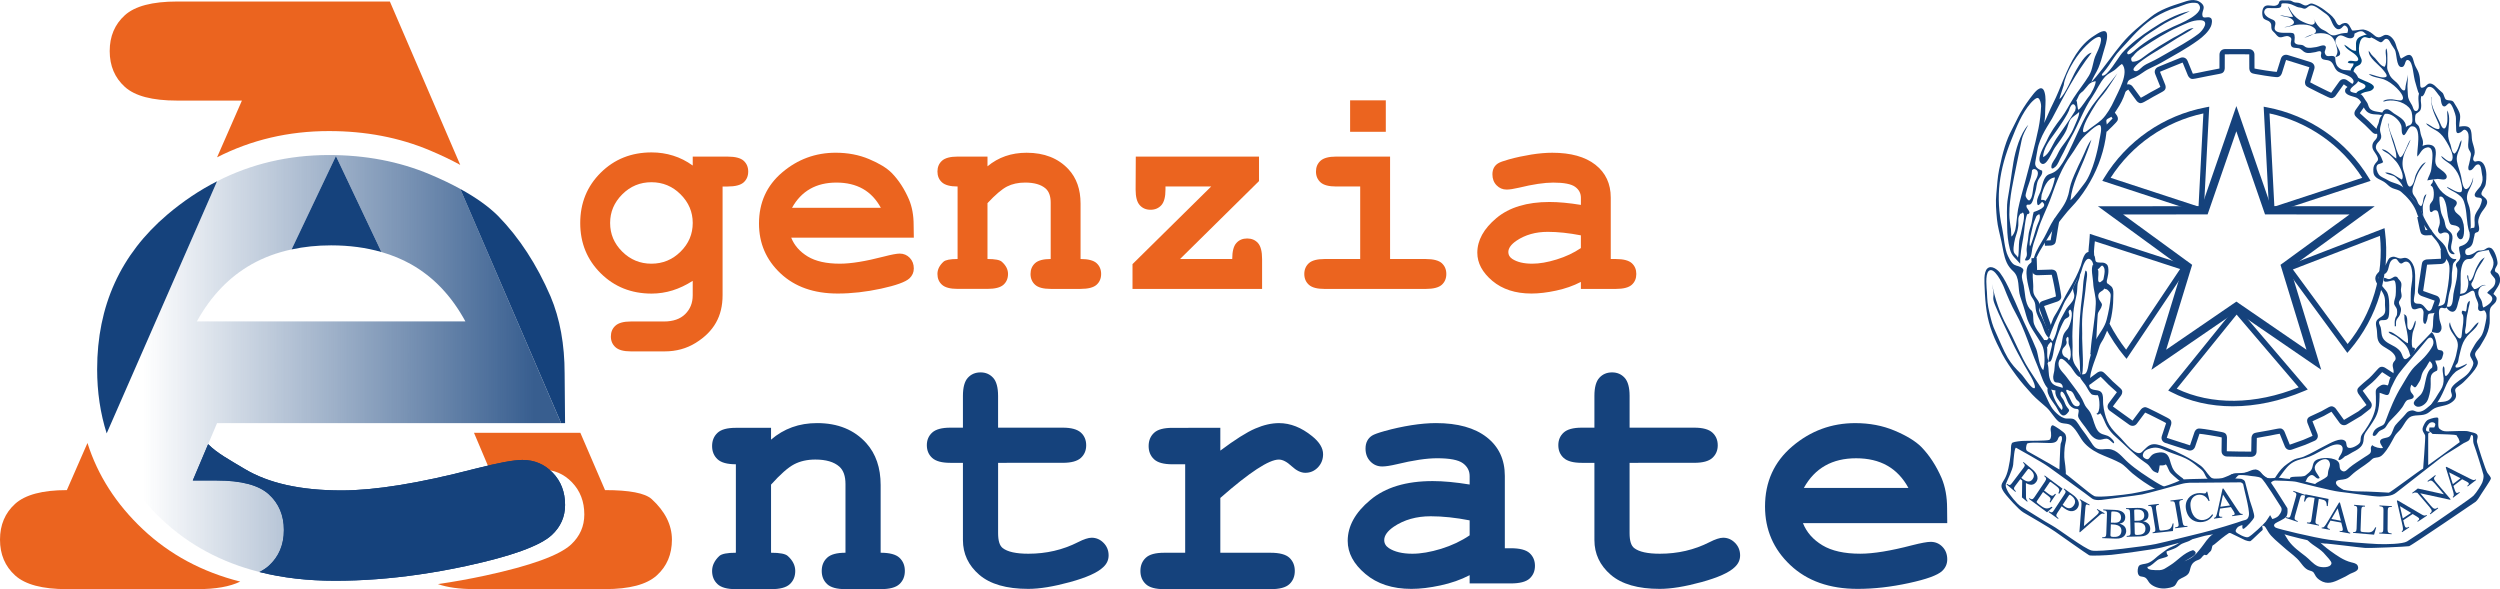 <?xml version="1.0" encoding="utf-8"?>
<!-- Generator: Adobe Illustrator 26.0.3, SVG Export Plug-In . SVG Version: 6.00 Build 0)  -->
<svg version="1.1" id="Livello_1" xmlns="http://www.w3.org/2000/svg" xmlns:xlink="http://www.w3.org/1999/xlink" x="0px" y="0px"
	 viewBox="0 0 1329.3 313.26" style="enable-background:new 0 0 1329.3 313.26;" xml:space="preserve">
<style type="text/css">
	.st0{fill:#EB641F;}
	.st1{fill:#15427C;}
	.st2{fill:#00457C;}
</style>
<path class="st0" d="M228.55,79.96c5.95,2.5,11.33,5.07,16.17,7.73L207.3,0.81H94.13c-13.15,0-22.41,2.45-27.76,7.3
	c-5.36,4.86-8.04,11.21-8.04,19.03c0,7.84,2.68,14.18,8.04,19.04c5.35,4.87,14.61,7.3,27.76,7.3h34.5l-13.21,30.16
	c18.17-9.27,37.98-13.95,59.47-13.95C194.38,69.68,212.27,73.11,228.55,79.96"/>
<path class="st0" d="M346.51,265.37c-3.56-3.19-11.84-4.77-24.8-4.77l-13.13-30.48h-56.55l10.3,24.35c0.15-0.04,0.27-0.07,0.42-0.11
	c12.16-3.12,20.58-4.7,25.26-4.7c6.39,0,11.77,2.27,16.13,6.8c4.36,4.53,6.55,10.23,6.55,17.11c0,6.25-2.34,11.56-7.02,15.94
	c-6.23,5.78-21.42,11.29-45.59,16.52c-8.53,1.84-16.95,3.35-25.24,4.55c5.07,1.76,11.51,2.66,19.38,2.66h69.52
	c12.97,0,22.13-2.42,27.5-7.29c5.36-4.85,8.04-11.21,8.04-19.04C357.24,279.1,353.67,271.92,346.51,265.37"/>
<path class="st0" d="M46.51,235.55L35.55,260.6c-12.98,0-22.13,2.45-27.5,7.29C2.68,272.76,0,279.1,0,286.93s2.68,14.19,8.05,19.04
	c5.37,4.87,14.52,7.29,27.5,7.29H105c9.7,0,17.27-1.34,22.73-4.02c-20.23-5.1-37.49-14.38-51.8-27.84
	C61.74,268.02,51.94,252.73,46.51,235.55"/>
<path class="st1" d="M300.46,225l-0.23-26.3c0-15.55-2.49-29.25-7.49-41.09c-7.32-16.95-16.6-31.2-27.82-42.71
	c-5.05-5.03-11.79-9.86-20.2-14.45L298.37,225H300.46"/>
<path class="st1" d="M88.95,114.13c-24.86,21.13-37.3,48.52-37.3,82.19c0,12.11,1.7,23.48,5.07,34.12l58.7-134.05
	C106.17,101.11,97.34,107,88.95,114.13"/>
<path class="st1" d="M202.85,134.03l-24.23-51.06l-23.58,49.66c6.55-1.43,13.54-2.17,21.02-2.17
	C185.79,130.46,194.71,131.67,202.85,134.03"/>
<path class="st1" d="M293.91,251.38c-4.36-4.54-9.74-6.82-16.13-6.82c-4.68,0-13.1,1.59-25.26,4.7c-0.14,0.05-0.27,0.08-0.41,0.1
	c-29.27,7.61-52.77,11.41-70.48,11.41c-21.71,0-38.91-3.82-51.64-11.49c-7.95-4.78-14.38-8.17-19.32-13.09l-8.17,19.3h12.71
	c13.08,0,22.31,2.45,27.68,7.3c5.37,4.87,8.04,11.21,8.04,19.04c0,7.83-2.67,14.19-8.04,19.03c-1.39,1.25-3.05,2.34-4.95,3.28
	c12.3,3.11,25.7,4.66,40.22,4.66c14.41,0,29.23-1.11,44.44-3.3c8.3-1.2,16.71-2.7,25.25-4.55c24.16-5.22,39.36-10.73,45.59-16.51
	c4.68-4.38,7.02-9.69,7.02-15.94C300.46,261.6,298.28,255.91,293.91,251.38"/>
<path class="st1" d="M293.91,251.38c-4.36-4.54-9.74-6.82-16.13-6.82c-4.68,0-13.1,1.59-25.26,4.7c-0.14,0.05-0.27,0.08-0.41,0.1
	c-29.27,7.61-52.77,11.41-70.48,11.41c-21.71,0-38.91-3.82-51.64-11.49c-7.95-4.78-14.38-8.17-19.32-13.09l-8.17,19.3h12.71
	c13.08,0,22.31,2.45,27.68,7.3c5.37,4.87,8.04,11.21,8.04,19.04c0,7.83-2.67,14.19-8.04,19.03c-1.39,1.25-3.05,2.34-4.95,3.28
	c12.3,3.11,25.7,4.66,40.22,4.66c14.41,0,29.23-1.11,44.44-3.3c8.3-1.2,16.71-2.7,25.25-4.55c24.16-5.22,39.36-10.73,45.59-16.51
	c4.68-4.38,7.02-9.69,7.02-15.94C300.46,261.6,298.28,255.91,293.91,251.38"/>
<path class="st1" d="M1216.65,3.39c0.33,1.83,1.77,3.77,2.64,5.5c-2.34,0.4-4.76-0.59-7-0.87c2.12,1.15,4.93,0.63,6.75,2.51
	c2.48,2.54-2.17,3.6-4.53,3.95c2.16,0.09,4.53-1.09,6.69-1.3c2.2-0.23,4.94-0.3,6.97,0.4c1.39,0.48,4.09,1.9,3.05,3.71
	c-0.67,1.12-4.8,2.34-6.12,3c-0.08,0.08-0.08,0.08,0.02,0.01c3.47-2.43,10.16-3.82,13.91-1.41c1.94,1.26,2.75,3.59,3.27,5.59
	c0.73,2.78,1,3.45-0.63,6.06c0.88-0.55,2.04-0.56,2.48-1.45c0.53-1.2-0.38-2.41-0.84-3.35c-0.98-1.93-2.47-3.87-0.66-5.9
	c1.72-1.95,3.23-0.63,5.26,0.16c1.91,0.77,4.36,0.5,3.95-2.41c-1.82-0.3-5.27-0.1-7,0.23c-2.21,0.44-3.88,1.93-6.32,0.19
	c-1.04-0.73-1.35-1.17-2.59-1.77c-0.99-0.47-1.78-0.81-2.6-1.63c-1.63-1.59-2.88-3.92-3.6-6.06c0.38,1.52,2.27,3.77-0.02,4.53
	c-1.15,0.38-4.23-1.02-5.29-1.5c-3.17-1.41-5.98-4.39-7.3-7.52"/>
<path class="st2" d="M1246.45,23.7c0.78,2.39,4.21,3.8,5.9,5.34c0.73,0.65,2.33,2.42,1.16,3.29c-1.13,0.87-4.52-1.02-5.15,0.86
	c0.85,0.74,2.02,0.48,3.07,0.54c0.11,2.05-2.25,2.56-1.36,4.79c0.64,1.62,2.53,3.51,3.82,4.64c1.13,0.99,4.7,1.45,3.71,3.25
	c-0.91,1.7-5.27,1.48-4.76,4.13c1.83,0.09,2.16-0.44,3.57-1.17c1.38-0.71,3.47-0.63,4.63-1.41c3.7-2.45-2.09-4.27-3.88-5.07
	c-2.7-1.24-7.88-3.01-4.84-6.95c0.8-1.05,2.27-0.94,3.05-2.27c1.03-1.76-0.13-2.83-0.66-4.45c-0.67-2.15-0.54-4.99,0.21-7.05
	c0.41-1.16,1.05-2.26,2.41-2.42c0.93-0.12,3.37,1.34,3.42-0.18c0.05-2.63-5.5-0.36-6.52,0.39c-2.19,1.63-1.32,4.52-1.45,7
	c-2.43,0.39-4.34-2.57-6.53-3.25"/>
<path class="st1" d="M1288.13,77.6c0.52-2.09,0.18-3.17-0.59-5.05c-0.71-1.71-0.58-3.66-1.38-5.33c-0.4-0.84-1.44-1.28-1.79-2.09
	c-0.34-0.82-0.25-2.57-0.14-3.46c0.16-1.23,0.67-1.3,1.64-2.01c1.02-0.73,1.32-1.26,1.48-2.54c0.15-1.2-0.02-2.27-0.16-3.45
	c-0.09-1.02,0.45-2.9-0.23-3.76c-0.22-0.27-0.23-0.37-0.55-0.48c-1.05,2.18-0.07,5.44-0.32,7.82c-0.12,0.89-0.69,2.05-1.87,1.72
	c-1.02-0.3-1.19-2.09-1.69-2.98c-1.18-2.09-2.09-3.09-2.21-5.52c-0.05-1.59-0.24-3.15-0.24-4.75c0-1.89,0.38-3.98,0.12-5.84
	c0-0.11,0-0.2,0-0.3c0.07,1.9-0.79,4.23-1.1,6.22c-0.15,0.91,0.09,2.7-1.26,2.22c-1.08-0.37-1.91-2.28-2.57-3.08
	c-1.66-2.05-3.94-3.04-4.89-5.64c-0.45-1.18-1.07-2.16-1.08-3.39c-0.01-1.4,0.19-2.75,0.12-4.17c-0.09-1.95,0.18-4.22-0.58-6.05
	c-0.7,1.29-0.11,3.62-0.1,5.05c0.02,1.66,0.08,3.32-0.71,4.77c-2.18-0.27-3.74-3.05-5.14-4.54c-0.69-0.73-1.48-1.32-2.05-2.09
	c-0.48-0.65-0.73-1.34-1.41-1.85l0.09-0.21c-0.58,3.72,5.74,7.84,7.7,10.43c1.16,1.49,3.32,3.8,0.27,3.92
	c-2.48,0.11-5.52-1.5-7.95-1.82c1.36,1.62,5.92,2.06,7.99,2.83c2.37,0.88,5.05,2.86,6.85,4.65c1.09,1.07,4.88,5.12,2.69,6.41
	c-0.84,0.5-4.04-0.37-5.05-0.41c-1.71-0.08-3.31-0.05-4.82,0.85c-0.02-0.02,0.25,0.35,0.25,0.34c4.28-1.48,10.24-0.2,13.4,3.09
	c1.62,1.71,1.77,3.52,1.84,5.8c0.07,1.27,0.13,2.38-0.8,3.27c-0.79,0.77-2.03,0.48-2.62,1.51c0.25-3.82-3.73-5.62-6.39-7.39
	c-1.02-0.68-2.34-2.17-3.66-2.23c-1.64-0.08-2.95,1.72-2.59,3c2.63-1.45,5.52,0,7.66,2c1.09,1.01,1.88,2.09,2.42,3.43
	c0.55,1.39,0.02,3.71,0.77,4.87c1.47,2.3,2.69-4.08,4.82-4.21c6.15-0.4,2.34,13.62,3.09,16.09c1.4-1.41,2.1-3.71,4.17-4.57
	c3.22-1.33,3.84,1.49,3.84,3.99c0,2.42-0.37,4.59-0.59,6.91c-0.24,2.55-1.52,4.11-2.2,6.36c0.02-0.12,5.03-0.81,5.61-0.82
	c1.2-0.02,4,1.06,4.65-0.55c0.88-2.27-3.56-4.55-4.65-5.65c-2.59-2.68-0.47-5.8-1.2-9.27C1294.28,76.21,1290.08,76.63,1288.13,77.6"
	/>
<path class="st1" d="M1292.77,51.61c-0.29,4.92,1.21,8.21,3.23,12.6c0.83,1.8,2.7,5.55-1,4.13c-1.73-0.66-3.3-2.2-4.95-2.77
	c0.05,1.11,4.63,3.39,5.68,4.06c2.54,1.66,3.8,3.53,5.3,6.06c1.23,2.09,3.73,6.43,2.95,8.96c-0.99,3.16-4.45-0.86-5.83-1.7
	c-0.31,1.29,3.95,3.66,4.91,4.51c1.93,1.67,3.58,3.88,4.52,6.31c0.61,1.58,2.41,7.47,1.05,8.28c-1.68,1-6.02-2.17-7.55-2.73
	c0.06,1.01,3.79,2.58,4.8,3.25c2.07,1.39,3.38,2.18,4.26,4.66c1.82,5.17,1.1,10.98,2.83,16.11c1.21-1.48,0.66-5.29,0.66-7.16
	c0-2.8-0.16-5.22-1.2-7.76c-1.07-2.58-0.91-4.84,0.29-7.21c1.12-2.21,2.37-4.36,2.29-6.85c-0.3,1.66-1.57,5.35-3.33,6.09
	c-2.12,0.89-2.66-4.62-3.01-6.37c-0.53-2.77-1.84-5.59-2.27-8.4c-0.55-3.45,1.29-5.52,2.05-8.61c0.22-0.84,0.45-1.7,0.3-2.56
	c-1.41,1.95-1.41,5.38-3.6,7.19c-1.55-0.41-1.71-3.53-2.18-4.84c-0.8-2.11-1.38-3.7-1.26-6.03c0.16-3.55,1.45-9.04-0.5-12.11
	c-0.04,2.66,0.47,4.86-0.2,7.46c-0.85,3.28-2.3,2.45-3.27-0.08c-1.73-4.45-5.56-9.25-4.79-14.34"/>
<path class="st1" d="M1284.7,105.69c-0.49-0.95-1.47-1.95-1.77-2.9c-0.71-2.3,0.77-4.92,1.41-7.1c1.22-4.07,2.84-6.21,5.52-9.45
	c-2.24,0.61-4.27,4.44-5.15,6.35c-0.92,1.93-0.86,4.69-2.48,6.2c-2.29,2.16-2.9-4.43-3.52-6.03c-1.22-3.2-1.59-5.6-0.9-8.92
	c0.7-3.36,2.83-6.39,3.97-9.62c-1.58,1.5-3.77,9.66-5.67,9.39c-1.74-2.58-2.32-5.86-3.34-8.79c-0.95-2.72-2.61-5.9-2.73-8.75
	l-0.34-0.7c0.08,1.39,0.88,4.45,2.25,8.95c0.91,3,2.5,6.86,2.2,9.98c-2.57-1.5-4.58-4.7-7.7-4.95c0.89,1.16,2.7,1.75,3.82,2.67
	c1.45,1.2,2.7,2.6,3.94,4.02c1.41,1.62,4.62,7.54,2.88,9.45c-3.09-1.57-5.09-3.85-8.87-3.77c1.24,1.33,3.9,1.2,5.32,2.37
	c1.2,0.95,2.78,2.76,3.55,4.05c0.59,1.02,0.73,2.25,1.44,3.21c0.81,1.12,2,1.88,2.95,2.91c3.22,3.53,5.91,6.38,7.02,11.18
	c0.05-2.25-0.55-4.27-0.12-6.54c0.36-2.03,1.25-3.73,1.81-5.61c-2.33,0.91-1.2,5.08-2.9,6.36
	C1285.52,108.69,1285.6,107.1,1284.7,105.69"/>
<path class="st1" d="M1293.82,95.18c-0.23,0.47-0.16,1.28-0.39,1.85c-0.27,0.73-1.03,0.81-0.97,1.72c2.09,0.31,1.92,6.39,1.05,7.84
	c-0.95,1.59-1.7,1.59-1.6,3.77c0.03,0.58-0.12,2.05,0.57,2.35c0.7,0.3,1.09-0.63,1.68-0.8c1.84-0.52,2.23,0.54,2.59,2.37
	c0.38,1.95,0.88,3.48,0.31,5.48c-0.36,1.3-1.21,2.6-0.32,3.83c1.02,1.41,1.72-0.01,3.27,0.01c4.15,0.03,1.42,5.52,1.58,8.04
	c0.08,1.28,0.94,3.2,2.42,3.46c2.6,0.47,0.08-1.12-0.32-1.86c-1.34-2.41,1.22-5.84,0.05-8.6c-0.57-1.41-1.81-1.9-2.66-2.98
	c-1.07-1.37-0.91-3.09-1.45-4.61c-0.73-1.91-1.55-3.06-1.87-5.16c-0.37-2.42-0.79-4.75-0.66-7.23c2.91-1.32,3.96,6.02,4.11,7.88
	c0.13,1.59,0.53,3.42,0.97,4.97c0.77,2.62,1.67,1.91,3.64,2.48c0.5,0.16,1.46,0.62,1.78,1.14c0.78,1.33-0.16,1.2-0.64,2.2
	c-0.43,0.84-0.69,0.56-0.59,1.57c0.06,0.76,0.86,2.1,1.67,2.3c2.61,0.61,2.26-6.12,1.93-7.79c-0.3-1.37-0.76-2.88-1.52-4.01
	c-0.86-1.26-2.5-1.91-3.14-3.28c-0.94-1.98,0.31-2.07,0.85-3.4c0.59-1.45-0.37-2.2-1.79-2.86c-2.86-1.35-4.77-2.34-6.91-4.84
	c-1.33-1.59-2.76-4.77-3.66-5.7"/>
<path class="st1" d="M1320.69,137.19c-1.91,1.01-3.24,3.89-4.15,5.69c-0.84,1.7-1.58,5.7-3.27,6.57c-1.02-0.76-0.54-2.23-1.08-3.27
	c-0.8,0.84,0.1,2.23,0.23,3.26c0.13,1.3,0,2.58-0.36,3.79c-0.34,1.12-0.62,1.91-1.75,2.55c-0.93,0.52-3.49,0.16-3.17,1.73
	c1.77,0.04,3.83-0.87,5.31-1.82c2.05-1.3,3.09-2.05,3.57,0.98c0.3,1.89,1.56,3.45,1.74,5.34c0.08,0.99-0.55,2.23,0.37,3.05
	c1.12,1.02,2.2-0.38,3.38,0.02c0.4-1.41-0.77-1.07-1.18-1.81c-0.34-0.62-0.36-1.28-0.47-1.98c-0.28-1.68-0.86-2.22-1.59-3.57
	c-1.39-2.6,0.16-6.33,3.56-6.04c-2.51-1.02-3.88,2.23-6.3,2.03c-0.33-0.55-1.09-1.29-1.32-1.88c-0.41-1.19,0-1.2,0.61-2.39
	c0.77-1.55,1.09-3.23,1.77-4.79c1.2-2.81,3.26-5.12,4.58-7.76c-0.31,0.06-0.37,0.22-0.66,0.49"/>
<path class="st1" d="M1267.81,147.53c-1.87,4.3,4.25,1.12,5.18,1.55c1.29,0.59,0.98,6.52,0.83,7.95c-0.11,1.35-0.95,3-0.85,4.27
	c0.12,1.33,1.28,2.02,1.55,3.27c0.16,0.71,0.11,1.92,0,2.63c-0.16,1.06-0.52,1.02-0.82,1.84c-0.49,1.4-0.45,2.93-0.36,4.46
	c0.23,0.02,0.41,0,0.64,0c0.06-1.22-0.2-2.52,0.4-3.59c0.73-1.28,1.38-1.52,1.82-2.97c0.35-1.11,0.59-1.9,0.4-3.05
	c-0.17-0.95-1.03-1.99-1.05-2.93c-0.02-1.09,1.21-2.05,1.4-3.09c0.23-1.3-0.43-2.61-0.34-3.97c0.08-1.33,0.59-2.48,0.03-3.84
	c-0.43-1.04-1.5-1.68-1.95-2.67c-1.45-0.96-2.23,0.35-3.56,0.82c-1.58,0.58-1.84-0.25-3.3-0.52"/>
<path class="st1" d="M1278.48,169.22c0,2.41,2.25,8.46,1.88,13.26c-1.47-0.38-3.47-2.45-4.78-3.29c-1.2-0.77-4.26-3.3-5.55-2.73
	c0.45,1.07,2.19,1.59,3.25,2.12c1.49,0.77,2.34,1.8,3.66,2.89c3.02,2.46,3.7,4.16,4.69,7.72c1.09-0.27,4.12-4.79,1.2-4.32
	c-0.84-1.88-0.29-5.45-0.03-7.54c0.19-1.52,2.4-5.77,1.42-6.88c-0.58,1.01-1.75,7.22-3.78,4.27c-1.15-1.7,0.73-7.24-2.3-7.54
	c-0.21,0.23,0.38,0.38,0.34,0.66L1278.48,169.22"/>
<path class="st1" d="M1313.1,159.92c-1.91,1.48-1.12,3.74-1.92,5.67c-1.22,0.03-2.17-1.25-2.22,0.72c-0.02,0.44,0.59,0.95,0.7,1.37
	c0.17,0.63,0.17,1.33,0.17,2.03c0.02,2.66-0.7,5.42-0.85,8.15c-0.24,3.86-2.34,1.66-3.59-0.41c-1.12-1.84-2.52-4.04-2.66-6.14
	c-1.25,1.76,0.57,4.88,1.71,6.41c1.8,2.44,2.92,4.41,2.27,7.55c-0.5,2.56-0.95,5.1-2.06,7.55c-0.8,1.79-2.34,6.62-4.27,7.17
	c-1.1-1.32,0.03-3.88-1.06-5.3c-1.12,0.95-0.07,4.98,0,6.44c0.11,2.31-0.31,4.29-1.55,6.17c-1.02,1.53-1.93,3.08-2.92,4.69
	c-0.89,1.42-2.39,3.08-2.91,4.58c4.15,0.42,7.57-9.43,8.98-12.32c1.19-2.45,2.67-4.73,4.79-6.56c1.3-1.09,6-3.02,6-4.33
	c-1.2,0.59-6.57,3.63-6.05,1.16c0.09-0.45,0.86-1.02,1.07-1.49c0.44-0.89,0.52-2.11,0.73-3.08c0.3-1.33,0.65-2.7,0.98-4.02
	c0.7-2.8,1.54-4.88,3.45-7.23c1.64-1.99,4.44-3.8,5.57-6.2c0.26-0.55,0.46-0.62,0.31-1.15c-2.54,1.63-3.93,5.05-6.55,6.3
	c-1.02-0.8-0.12-3.31,0-4.5c0.17-1.77,0.19-3.66,0.55-5.44c0.27-1.32,0.64-2.53,0.83-4C1312.76,162.57,1313.55,160.73,1313.1,159.92
	"/>
<path class="st1" d="M1118.48,148.74c-1.06,0.61-1.83,1.98-2.58,1.03c-0.52-0.67-0.16-2.76-0.16-3.61c0-1.3,0.2-2.41-0.55-3.41
	c-0.11-0.15-1.1-0.66-1.36-0.9c-0.35-0.34-0.46-1.01-0.8-1.36c-1.53,1.9-0.12,7.39-0.05,9.8c0.12,3.91,1.59,7.3,1.39,11.27
	c-0.37,8.25-2.12,16.84-2.76,25.1c-0.05,0.59,0.03,1.01-0.2,1.52l0.23,0.31c2.14-0.34,2.26-3.81,2.75-5.4
	c0.53-1.7,0.19-1.71,0.31-3.53c0.22-3.55,0.38-8.72,0.7-12.22c0.16-1.72,1.2-2.3,1.85-3.84c0.79-1.87,0.31-2.05-0.6-3.45
	c-0.71-1.03-1.25-2.33-0.79-3.62c0.53-1.44,2-1.52,2.77-2.59c0.76-1.05,1.51-4.14,0.73-5.12h-0.88"/>
<path class="st1" d="M1108.84,143.91c-0.34,1.73-1.08,4.94-1.2,7.58c-0.15,3.64-0.84,7.97-1.2,11.55
	c-0.8,7.84-1.12,15.78-1.03,23.86c0.02,2.36,0.52,4.59,0.52,6.98c0,2.01,0.06,4.06,0.53,5.99c2-0.02,0.59-17.55,0.67-19.96
	c0.11-3.62-0.16-6.52,0-10.16c0.15-3.56,0.68-7.7,1.2-11.19c0.42-2.71,0.62-5.23,0.91-7.96
	C1109.35,149.36,1110.55,143.85,1108.84,143.91"/>
<path class="st1" d="M1100.07,210.78c0.94,1.52,1.67,4.52,3.48,5.12c1.38,0.48,2.68-0.2,2.21-1.7c-0.23-0.7-1.28-1.26-1.73-1.88
	c-1.02-1.4-1.57-4.58-3.73-4.53C1098.04,206.35,1098.24,207.89,1100.07,210.78 M1098.88,181.82c0.18,2.26-2.34,2.73-2.41,5.02
	c-0.03,1.11,0.33,1.97,1.16,2.71c0.4,0.36,1.1,0.52,1.55,0.86c0.32,0.23,0.6,0.94,0.89,1.23c1.36-1.19,1.08-4.75,0.66-6.39
	c-0.24-0.98-0.67-1.71-0.81-2.76c-0.17-1.15,0.33-2.44-0.34-3.43C1098.46,179.56,1098.48,180.76,1098.88,181.82z M1121.02,233.52
	c-1.44-0.72-2.89,0.22-4.27,0.3c-3.07,0.2-5.16-2.54-6.66-4.81c-1.42-2.18-3.22-4.16-4.58-6.33c-0.98-1.61-0.36-2.49-0.24-3.84
	c0.18-2.06-1.15-0.97-2.87-1.85c-3.15-1.59-3.23-5.12-4.98-7.77c-0.7-1.06-1.72-1.73-1.84,0.16c-0.08,1.41,1.09,2.22,1.68,3.34
	c0.69,1.28,0.91,2.67,1.94,3.89c1.2,1.41,1.41,1.67-0.03,3.23c-2.99,3.2-4.52-1.44-5.98-3.73c-1.95-2.99-6.2-7.51-3.8-11.15
	c1.72,1.93,1.84,4.34,2.79,6.62c0.95,2.25,2.47,4.88,4.1,6.44c1.57-1.87-1.67-4.99-2.54-6.55c-1.45-2.62-1.47-6.34,2.54-4.66
	c1.06-0.78,0.32-2.46-0.69-2.98c-1.89-0.97-3.24,0.48-3.8-2.41c-0.27-1.4,0.31-2.87,0.51-4.25c0.26-1.65,0.16-3.31,0.58-4.85
	c0.85-3.15,2.48-5.72,3.23-8.92c0.46-1.91,0.44-4.14,1.34-5.91c0.51-1.04,1.42-1.91,2.11-2.87c1.16-1.66,3.3-8.53,1.19-10.02
	c-1.89,1.09,0.14,2.46-0.6,3.59c-0.71,1.11-1.82,0.74-2.66,2.28c-0.59,1.04-1.11,2.13-1.59,3.23c-1.42,3.18-2.52,6.66-3.39,10.03
	c-0.34,1.25-1.12,9.27-2.94,8.59c-0.96-0.38,0.99-6.12,1.2-7.38c0.14-1.01,0.96-2.53-0.34-3.12c-0.75,0.79-1.62,1.58-1.76,2.77
	c-1.08,0.25-2.46-2.48-2.04-3.4c0.39-0.85,1.33-0.15,1.73-0.37c0.56-0.31,0.76-0.84,1.04-1.41c0.94,0.41,1.31,1.36,1.85,2.07
	c1.64-2.17,2.31-5.38,2.96-7.89c0.79-3.03,2.69-5.95,4.11-8.66c1.31-2.58,4.59-4.56,4.62-7.57c0.03-1.77-1.1-2.95-0.45-4.63
	c0.5-1.37,1.38-2.62,1.89-3.77c0.5-1.11,0.32-2.37,1.41-3.23c0.48,1.65-0.77,3.44-1.04,5.11c-0.28,1.84-0.16,3.71-0.52,5.51
	c-0.66,3.45-1.56,6.65-1.8,10.16c-0.2,3.27-0.32,6.49-0.47,9.77c-0.16,3.33,0.19,7.01,0.04,10.41c-0.12,3.02-0.04,5.07,1.48,7.58
	c0.95,1.56,3.38,4.14,2.93,6.12c-1.88,0.83-4.7-4.88-5.78-5.86c-1.55-1.39-4.84-6.07-5.89-2.37c-1,3.59,2.21,5.67,4.08,8.3
	c2.36,3.3,4.95,6.41,7.13,9.78c0.9,1.38,1.59,2.8,2.22,4.3c0.73,1.78,1.57,2.46,2.58,3.76c1.84,2.4,2.35,6.07,3.6,8.82
	c1.32,2.93,2.55,3.55,5.38,4.3c1.25,0.32,2.16,0.91,3.09,1.86c0.62,0.65,1.63,1.66,1.19,2.49
	C1122.85,235.29,1122.14,234.08,1121.02,233.52z"/>
<path class="st1" d="M1100.51,57.57c-0.56,2.87-6.58,11.39-8.3,13.73c-2.55,3.41-5.75,7.73-5.89,12.2c3.19-1.14,5.23-7.03,7.03-9.69
	c1.99-2.97,7.62-10.73,10.15-15.09c-0.34-0.06,0.91-1.63-0.46-2.98C1101.7,54.38,1100.51,57.57,1100.51,57.57 M1082.85,114.76
	c-0.87,2.19-1.61,3.66-2.07,5.97c-0.38,1.96-2.19,8.18-1.4,10.34c1.09-1.88,2.81-8.27,3.47-10.34c0.62-2.02,2.53-4.66,1.53-6.85
	c-0.73,0.21-1.34,0.66-1.77,1.34L1082.85,114.76z M1074.12,114.06c-1.41,1.4-0.75,3.8-0.93,5.76c-0.16,1.75-0.59,3.65-1.2,5.26
	c-0.66,1.77-1.58,6.25-1.33,8.27c0.25,1.96,1.59,2.03,2.3,3.67c0.64-1.88,0.38-6.97,0.7-8.95c0.23-1.66,0.88-3.38,1.14-5.04
	c0.35-2.26,2.47-8.78,0.75-10.08c-0.52,0.67-0.95,0.54-1.66,0.88L1074.12,114.06z M1085.37,105.57c-0.61,1.38,1,0.05,2.23,1.29
	c2.5-3.3,4.38-8.48,5.06-12.51c-4.32,0.31-6.18,6.1-7.08,9.15L1085.37,105.57z M1080.53,90.07c-0.18,3.12-1.04,5.63-2.07,8.59
	c-0.33,0.95-0.67,1.95-0.92,2.95c-0.12,0.6-0.69,2.21-0.44,2.81c0.48,1.23,1.49,2.52,2.06,2.06c1.58-1.3,1.7-5.01,1.98-6.57
	c0.22-1.26,0.34-2.4,0.91-3.53c0.83-1.6,2.7-4.77,0.56-6.16c-0.8-0.51-1.57-0.47-2.09,0.3L1080.53,90.07L1080.53,90.07z M1134.05,30
	c-1.01,0.67-1.12,1.78-0.42,2.73c3.36,0.52,6.41-2.84,8.98-4.49c2.4-1.55,4.75-3.31,7.23-4.7c2.62-1.52,5.2-3.24,7.98-4.6
	c2.56-1.24,5.84-4.02,8.59-4.02c-2.38,1.87-5.83,3.55-8.53,5.24c-3.08,1.91-6.32,4.04-9.44,5.9c-2.82,1.7-6.09,3.66-8.82,5.64
	c-1.11,0.79-7.73,5.48-4.17,6.14c1.34,0.24,3.05-1.84,4.05-2.59c1.28-0.94,2.54-1.53,3.97-2.19c3.11-1.45,5.79-3.06,8.67-4.7
	c5.55-3.2,11.66-6.48,16.8-10.33c2.52-1.87,6.16-7.22,0.94-7.29c-4.32-0.07-7.93,2.01-11.71,3.66c-6.43,2.82-12.69,6.87-18.65,10.76
	C1137.1,26.71,1135.77,27.76,1134.05,30z M1117.62,40.13c2.55,1.36,8.89-9.87,10.7-11.89c4.54-5.09,10.21-9.2,15.84-12.92
	c6.05-4,12.95-7.87,19.97-9.38c1.17-0.26-7.06,3.46-10.33,5.02c-3.65,1.75-7.11,4.35-10.67,6.53c-3.2,1.96-5.56,4.32-8.37,6.84
	c-0.6,0.53-3.88,2.95-3.7,3.86c0.38,2.05,3.7-1.09,4.33-1.63c5.77-4.95,13.12-9.05,20.04-12.32c2.48-1.17,18.86-7.33,13.16-12.45
	c-4.01-1.26-8.03,1.32-11.56,2.3c-3.6,1-7.77,2.98-11.09,4.98c-5.52,3.3-10.85,8.8-15.09,13.66c-2.37,2.7-4.88,4.93-6.85,7.98
	c-1.65,2.58-3.52,5.41-5.56,7.8C1118.12,38.81,1117.43,39.55,1117.62,40.13z M1107.63,48.42c-2.66,1.95-2.12,2.49-3.65,5.27
	c0.7-0.34,0.45,5.26,1.37,4.58c1.27-0.91,4.55-6.11,5.27-6.88c1.13-1.19,3.98-6.53,3.66-8.25c-0.8,0.24-2.76,0.47-4.12,2.3
	L1107.63,48.42z M1230.81,257.91c0.08-0.56,0.42-0.88,1.56-1.52c1.26-0.71,2.61-1.3,3.81-2.12c1.81-1.25,1.43-1.09,1.73-3.38
	c0.24-1.96,1.61-3.28,0.67-5.31c-1.31-2.81-5.36-0.95-6.95,1.05c-2.3,2.88,0.7,5.07,1.8,7.53c-2.29,1.54-2.94-3.66-6.09-0.55
	c-1.21,1.17-1.01,2.91-2.55,3.05c-0.47,0.04-4.68-2.15-6.75-1.27c-2.47-3.14,6.09-1.07,7.96-2.67c1.13-0.98,2.23-1.65,2.99-2.94
	c0.98-1.62,0.62-3.81,2.26-4.94c2.91-1.97,10.38-1.8,12.23,0.95c1.04,1.53-0.12,3.58,1.9,4.64c1.54,0.83,2.62-0.7,3.8-1.72
	c2.38-2.01,5.49-3.83,8.12-5.64c0.73-0.5,2.77-1.56,3.15-2.38c0.75-1.65-0.57-2.4,0.91-4.01c1.33,1.15,4.02,1.85,5.74,1.53
	c-0.42-0.98-2.03-2.75-1.48-3.95c0.71-1.55,3.72-1.15,4.99-2.29c1.67-1.52,1.73-4.19,3.11-5.92c1.55-1.92,3.56-3.64,5.08-5.52
	c1.13-1.38,1.53-1.94,3.22-2.24c1.89-0.34,2.06,0.74,3.93,0.7c3.71-0.1,5.3-3.62,8.37-4.7c2.97-1.03,6.86,0.23,8.97-2.78
	c1.2-1.7-0.5-2.67-0.01-4.62c0.3-1.21,1.57-2.36,2.44-3.11c2.43-2.12,5.7-3.57,7.53-6.41c0.65-0.98,1.82-2.89,1.88-4.09
	c0.09-1.85-1.85-3.06-1.73-4.84c0.08-1.27,1.93-4.17,2.6-5.34c1.11-1.94,2.87-3.31,3.84-5.34c0.92-1.94,1.29-4.05,1.76-6.12
	c0.29-1.34,0.76-3.43,0.38-4.88c-0.31-1.23-1.45-1.99-1.45-3.26c2.43-1.12,6.3-3.9,3.95-6.24c-1.77-1.77-2.84-1-0.86-2.81
	c1.33-1.22,2.63-1.89,3.08-3.84c0.55-2.54-0.65-2.91-1.79-4.48c-1.38-1.9-0.3-1.75,0.49-3.88c1.48-3.95-0.99-5.94-2.09-9.32
	c-1.4,0.15-3.31,0.58-4.79,0.9c-1.9,0.42-2.11,1.56-3.31,2.88c-1.69,1.83-3.14,0.23-4.74,1.89c-1.02,1.06-1.41,2.68-1.72,4.05
	c-0.76,3.59-0.09,8-0.45,11.71c-0.17,1.73-0.22,3.5-0.84,5.16c-0.58,1.53-0.7,3.32-1.45,4.77c-1.57,3.11-4.74,0.67-5.43-1.48
	c3.92,1.64,3.52-3.46,3.95-6.45c0.58-3.72,1.8-6.73,1.99-10.67c0.05-0.85,0.17-1.99,0-2.82c-0.08-0.45-0.67-1.45-0.66-1.77
	c0.03-1.64,1.16-1.69,1.94-3.15c0.91-1.72,0.07-3.08-0.16-4.8c-0.27-2.31-0.16-1.9,1.88-2.69c3.26-1.27,4.48-4.72,3.2-8.32
	c0.69-0.81,1.8-1.07,2.84-1.01c0.66-1.8-0.04-3.8,0.27-5.68c0.34-2.15,1.51-3.32,2.52-5.08c0.41-0.77,1.76-3.96,1.19-4.66
	c-0.95-1.23-3.23,0.02-3.69-1.85c-0.34-1.36,2.66-3.96,3.23-5.13c1.12-2.34,1.19-3.82,0.61-6.28c-0.38-1.66-0.23-5.97-2.81-4.84
	c-1.34,0.59-2.25,3.73-4.22,2.8c-0.54-1.43,0-2.17,0.27-3.5c0.28-1.41,0.7-2.89,0.87-4.23c0.26-1.75-0.59-2.08-1.13-3.41
	c-1.07-2.64,1.18-7.61-1.16-9.77c-1.49-1.36-2,0.27-3.23,0.89c-2.89,1.49-2.14-1.48-2.35-3.37c-0.16-1.66,0.08-3.59-0.15-5.09
	c-0.16-1.15-2.02-7.06-3.42-7.02c-1.03,0.02-1.79,2.16-3.09,1.62c-1.1-0.45-1.3-2.59-1.42-3.51c-0.2-1.38-0.3-1.46-1.22-2.56
	c-1.07-1.3-2.88-4.73-5.23-4.22c-1.91,0.41-1.69,4.09-3.58,5.08c-2.02-0.54-2.58-4.58-3.2-6.34c-0.94-2.77-1.19-5.52-1.73-8.36
	c-0.26-1.31-0.92-4.44-2.56-4.7c-1.9-0.31-1.05,4.12-3.69,3.72c-2.55-0.38-2.18-7.39-3.27-9.23c-0.72-1.23-1.57-2.23-2.23-3.51
	c-0.52-0.98-1.2-2.39-2.49-2.23c-1.13,0.12-1.59,1.77-2.66,1.82c-0.74,0.03-2.87-1.48-3.6-1.85c-1.45-0.7-2.92-1.27-4.18-2.32
	c-1.24-1.02-1.56-1.84-3.24-1.68c-2.05,0.16-5.21,3.6-6.8,0.66c0.55-0.96,0.42-2.3-0.38-3.08c-1.41-1.38-1.77-0.22-2.67,0.59
	c-2.62,2.27-4.47-1.09-5.45-3.56c-0.94-2.34-1.89-3.27-4.08-4.69c-1.59-1.08-4.94-4.12-7.05-3.6c-1.66,0.41-2.24,2.29-4.06,1.49
	c-1.3-0.58-1.77-0.27-3.11-0.77c-1.78-0.67-3.59-2.2-7.67-1.87c-1.2,0.12-0.21,1.16-1.02,1.97c-0.8,0.81-3.38,0.5-4.52,0.56
	c-1.47,0.05-3.06-0.49-3.91,0.97c-1.37,2.32,1.91,4.27,3.59,4.92c1.05,0.41,1.88,0.67,2.04,2.03c0.12,1.1-0.79,2.42-0.23,3.57
	c1.1,2.2,6.18,1.53,8.09,1.61c1.94,0.07,2.33,0.41,2.41,2.51c0.05,1.8-0.77,2.76,1.02,3.56c0.95,0.41,2.24,0.18,3.19,0.52
	c0.69,0.24,1.27,0.94,1.9,1.16c1.67,0.58,3.7,0.06,5.36-0.15c1.13-0.12,3.95-1.6,4.84-0.5c0.84,1-0.67,2.45-0.3,3.67
	c0.64,2.09,1.81,1.62,3.38,1.55c2.78-0.14,1.96,1.37,2.36,3.2c0.42,1.95,1.32,3.05,3.05,3.87c1.86,0.86,4.33,0.2,6.08,1.02
	c1.41,0.66,3.34,3.29,2.95,4.88c-0.38,1.77-2.6,2.71-3.68,4.01c-2.7,3.26,3.9,2.27,5.47,3.73c0.99,0.9,1.64,2.48,2.53,3.56
	c0.95,1.16,0.82,2.29,1.6,3.43c1.8,2.59,6.01,1.52,8.28,3.02c-1.14,1.23-1.62,3.54-2.04,5.15c-0.26,1-0.58,2.03-0.63,3.09
	c-0.07,1.38,0.48,2.23,0.63,3.52c0.3,2.75-2.61,3.25-2.82,5.7c-0.16,1.54,0.77,2.4,1.59,3.56c1.02,1.44,1.65,3,2.25,4.69
	c-0.86,0.98-2.41,0.73-3.12,1.6c-1.02,1.22,0,4.02,0.88,5.1c1.16,1.4,3.19,1.95,4.68,2.9c2.52,1.63,5.74,1.71,8.07,3.75
	c2.17,1.89,3.73,4.7,5.74,6.88c1.3,1.42,2.88,2.48,3.67,4.22c0.57,1.27,0.59,2.62,1.21,3.91c2.08,4.23,4.8,8.87,8.09,12.3
	c1.77,1.84,3.41,2.97,4.39,5.43c0.98,2.55,1.91,6,5.29,5.43c-0.08,1.09-1.23,1.46-1.63,2.45c-0.38,0.91-0.3,2.36-0.5,3.37
	c-0.45,2.25-0.12,4.55-0.35,6.87c-0.23,2.42-1.08,4.42-1.53,6.76c-0.41,1.99-0.44,4.72-1.31,6.44c-0.88,0.91-1.96-0.36-3,0.2
	c-0.99,0.53-0.92,2.2-0.88,3.16c0.08,1.65,0.2,3.05,0.73,4.55c0.47,1.35,1.01,2.8,0.33,4.18c-0.77,1.55-1.9,1.48-3.23,1.21
	c-1.94-0.4-1.78-0.3-1.31-1.98c0.7-2.53-0.08-6.16,1.12-8.62c-1.18,0.62-2.74-0.04-3.37,0.99c-0.28,0.52-0.3,1.78-0.47,2.4
	c-0.2,0.85-0.52,1.66-0.9,2.46c-2.29,0.53-0.81-5.33-1.15-6.53c-1.06-3.89-3.77-0.09-5.73-1.4c-1.44-0.95-1-6.91-1-8.59
	c0-3.01,0.84-5.77,0.84-8.74c0-2.2-0.42-8.02-3.57-7.76c-1.56,0.13-1.95,1.85-3.38,0.5c-0.99-0.91-1.06-2.5-3.02-1.84
	c-2.58,0.85-2.31,4.49-3.34,6.41c-0.94,1.74-1.41,1.22-3.05,1.84c-4.88,1.88,1.94,7.45,2.92,9.4c1.2,2.45,1.16,6.46,1.12,9.16
	c-0.01,1.34,0.03,3.84-0.8,4.88c-1.05,1.33-3.27,0.27-4.27,1.16c-0.94,0.86,0.25,2.45,0.52,3.39c0.38,1.43,0.3,2.95,0.66,4.38
	c0.9,3.41,4.11,4.3,6.97,6.02c1.15,0.72,2.48,1.75,3.15,2.98c1.32,2.47,1.16,5.09,4.2,2.56c1.85-1.56,3.05-3.79,4.69-5.55
	c2.47-2.69,5.08-5.21,7.45-7.8c1.35,1.24,1.53,2.38,2.12,4.06c0.38,1.06,0.59,4.34,1.18,5.07c0.62,0.78,1.87,0.13,2.55,1.07
	c0.72,0.94,0.22,1.7-0.02,2.64c-0.58,2.44-1.5,2.15-3.91,2.27c0.17,1.21,1.12,2.53,1.16,3.81c0.08,2.12-0.45,1.41-1.84,2.35
	c-1.73,1.16-1.85,2.72-1.77,4.62c0.09,2.34-0.02,4.88-0.63,7.16c-0.36,1.33-0.61,2.62-1.37,3.83c-1.16,1.87-4.61,4.09-6.55,1.9
	c-1.75-1.95,2.42-4.31,3.5-5.83c1.64-2.27,1.88-5.48,2.55-8.11c0.41-1.67,0.94-3.62,2.09-4.98c0.7-0.82,1.33-0.55,1.33-1.92
	c0.02-1.09-0.64-1.82-1.38-2.53c-0.92,1.17-1.41,2.53-2.36,3.76c-1.33,1.73-1.86,2.84-2.29,4.92c-0.3,1.53-1.18,2.65-2.01,4.02
	c-1.34,2.18-1.55,1.06-3.12-0.16c-0.57,1.27-0.87,2.29-0.38,3.6c0.39,1.05,1.88,1.9,1.59,2.93c-0.39,1.41-2.73,1.12-3.67,1.85
	c-0.94,0.73-1.63,2.62-2.38,3.62c-1.9,2.6-4.33,4.99-6.54,7.25c-0.98,1.02-1.5,2.2-2.3,3.29c-0.93,1.23-2.06,1.29-3.23,2.06
	c-0.93,0.6-1.66,2.4-2.62,2.59c-1.95,0.38-0.69-2.08-0.11-2.88c0.8-1.11,2.25-1.78,3.44-2.29c1.59-0.68,1.87-1.09,2.49-2.79
	c2.34-6.3,4.98-12.87,8.55-18.57c1.77-2.84,3.16-5.59,5.16-8.25c2.06-2.74,4.79-4.66,6.99-7.12c1.53-1.71,3.44-4.05,4.38-6.12
	c1.16-2.52-0.67-6.09-3.11-3.09c-3.21,3.96-6.56,7.88-9.88,11.8c-1.78,2.09-3.54,4.18-5.18,6.37c-1.77,2.38-2.7,4.88-4.05,7.48
	c-0.61,1.2-0.69,3.55-1.91,3.76c-0.92,0.17-3.12-0.98-4.15-1.18c0,2.94-0.09,6.27-0.73,9.08c-0.83,3.54-2.48,5.77-4.41,8.7
	c-0.74,1.12-1.59,2.18-2.31,3.32c-1.14,1.72-0.88,2.73-1.16,4.69c-0.47,3.2-3.44,4.6-6.08,5.98c-0.99,0.54-2.68,1.74-3.73,1.98
	c-0.33,0.38-2.7,2.55-3.36,1.91c-0.5-0.51,0.99-2.56,1.3-3.09c1-1.79,1.57-4.55-1.02-5.05c-2.88-0.59-6.74,1.85-9.18,3.1
	c-2.93,1.53-5.47,3.13-8.72,4.01c-2.9,0.8-5.77,1.4-8.21,3.4c-2.22,1.81-4.05,4.73-5.76,6.92c-3.2,4.14-10.52-1.72-15.53-1.81
	c-12.19-0.23-9.95,5.4-15.25,3.76c-2.91-0.9-5.94,0.88-7.84-1.8c-0.76-1.06-1.09-2.35-1.95-3.4c-0.81-1.01-1.83-1.65-2.84-2.49
	c-1.83-1.56-3.99-3.18-6.24-4.27c-2.93-1.44-6.19-2.34-9.27-3.59c-2.41-0.95-5-2.45-7.69-2.18c-1.8,0.18-4.84,1.05-5.62,2.83
	c-0.54,1.18-0.43,2.2,0.88,2.93c1.93,1.09,2.19-0.3,3.23-1.41c0.96-1.05,2.03-1.39,3.34-1.64c3.34-0.67,5.54,0.24,6.52,3.58
	c0.9,3.08,1.41,5.43,3.91,7.62c3.55,3.11,2.84,1.52,4.09,4.23c-0.77,0-1.27,0.85-4.01-1.56c-1.08-0.96-2.35-1.94-3.34-3
	c-1.34-1.4-1.48-3.36-2.71-4.72c-0.91,0.77-2.12,0.51-3.25,0.56c-0.27,1.75-0.23,2.37-0.91,4.09c-2.22-0.78-2.62-0.84-3.97-2.91
	c-1.05-1.56-1.84-2.04-3.38-3.1c-5.53-3.85-9.98-8.83-15.03-13.21c-1.98-1.7-3.46-3.5-4.78-5.73c-1.23-2.12-1.96-5.05-3.52-6.87
	c-0.55,0.62-1.68,1.09-2.01,0.18c2.24-0.34,1.78-8.46,0.64-9.83c0.07,0.11-2.61,0.19-3.39-0.55c-1.23-1.19-2.23-3.48-3.23-4.94
	c-1.04-1.48-3.17-3.62-3.12-5.53c2.43-0.1,3.22,0.4,4.09-1.87c0.72-1.83,0.77-4.09,1.31-5.98c1.16-3.8,1.41-7.41,3.48-10.84
	c2-3.36,4.64-6.55,5.59-10.29c1.02-3.88,1.96-8.66,2.19-12.73c0.1-1.49-0.55-2.11-1.6-3.14c-1.06-1.02-1.8,0.12-2.4-1.92
	c-0.84-2.75,1.73-7.47,0.39-10.09c-1.39-2.72-2.07,1.34-3.91,0.99c-1.85-0.35-1.61-3.21-2.45-4.38c-3.08-4.21-5.12,3.72-5.75,5.8
	c-0.57,1.75-1.46,2.82-2.3,4.43c-0.88,1.66-1.15,2.05-1.77,3.66c-0.68,1.68-2.49,4.48-3.62,6.09c-1.34,1.9-1.89,3.77-2.88,5.8
	c-2.48,5.09-4.74,9.8-6.52,15.16c-2.32-1.83-2.79-4.89-3.87-7.36c-1.23-2.87-2.85-5.06-3.21-8.25c-0.2-1.69-0.12-2.72-0.86-4.2
	c-0.75-1.49-1.74-2.37-2.13-4.08c-0.79-3.53-3.73-12.96-0.21-15.59c1.74-1.3,1.79-1.63,2.51-3.92c1.17-3.68,3.35-6.69,5.23-10.09
	c1.73-3.12,3.06-6.42,5.06-9.47c2.32-3.56,5.48-7.05,7-11.05c1.4-3.64,0.98-4.14,2.09-7.96c0.69-2.41,2.98-7.45,4.02-9.66
	c1.12-2.38,2.25-4.5,3.23-6.86c0.98-2.31,2.19-5.16,3.7-7.04c-1.28,4.22-2.74,7.55-4.1,11.09c-1.74,4.48-6.25,12.68-7.05,21.17
	c2.11-1.62,5.62-6.66,7.25-8.69c2.52-3.1,4.42-8.41,5.57-12.24c1.09-3.68,2.02-7.64,2.63-11.41c0.24-1.46,1.56-6.39,0.33-7.53
	c-1.34-1.23-8.07,5.38-9.3,6.76c-2.37,2.73-4.01,6.16-6.14,9.03c-4.95,6.7-7.85,14.57-10.57,22.27c-2.06,5.97-5.34,11.73-7.16,18.09
	c-0.87,3.06-2.23,6.05-2.88,9.24c-0.43,2.01-0.4,7.43-3.92,6.38c0.11-0.88,0.76-1.53,0.95-2.43c0.24-1.16-0.13-2.23-0.07-3.52
	c0.12-2.2,0.8-4.44,0.93-6.84c0.15-2.36,1.05-4.52,1.62-6.66c0.5-1.97,0.59-4.16,1.19-6.17c1.73-0.63,8.17-2.75,4.5-5.46
	c-1.34,1.2-2.55,3.33-2.7-0.03c-0.09-1.81,1.18-3.73,1.8-5.38c1.12-3.12,1.38-8.18,4.85-9.33c3.65-1.21,4.88-2.77,6.95-5.95
	c2.12-3.27,3.62-6.64,5.27-10.12c3.72-7.96,6.87-15.96,12.34-22.76c3.83-4.77,7.75-9.87,11.53-14.73c-1.66,2.62-4.13,6.51-5.94,9.05
	c-2.19,3.05-3.56,4.17-5.36,6.97c-1.62,2.54-3.37,5.51-4.87,8.27c-1.19,2.21-4.38,9.82,0.46,5.96c2.42-1.94,5.16-3.6,7.41-5.68
	c2.53-2.37,5.19-6.99,6.59-10.16c2.04-4.59,8.26-14.78,4.14-19.42c-1.48,0.8-2.71,2.43-4.14,3.41c-1.63,1.13-3.48,1.88-4.83,3.38
	c-2.94,3.27-4.41,7.16-6.88,10.76c-4.77,6.9-7.16,14.5-11.24,21.59c-1.99,3.45-3.4,6.96-5.31,10.37c-0.91,1.62-1.59,3.84-2.92,5.1
	c-1.49,1.41-2.58,1.5-2.14-0.73c0.34-1.52,1.95-3.39,2.6-4.73c0.81-1.62,1.74-3.58,2.82-5.04c2.62-3.57,4.95-6.48,6.61-10.62
	c0.66-1.64,2.98-6.18,2.63-7.92c-1.43,1.46-3.73,2.53-4.75,4.2c-0.88,1.44-1.26,3.8-2.02,5.45c-1.59,3.44-4.04,6.24-6.19,9.41
	c-1.42,2.08-4.34,10.06-7.08,8.33c-3.23-2.06,1.75-9.69,2.77-12c2.05-4.65,4.74-8.3,7.75-12.23c2.6-3.42,4.3-7.09,6.59-10.66
	c2.43-3.78,5.74-7.87,8.13-11.77c2.29-3.75,1.96-7.69,3.91-11.55c0.88-1.73,4.61-9.88,1.03-9.08c-2.5,0.58-6.3,4.45-7.97,6.27
	c-2.53,2.77-4.66,5.91-6.48,9.18c-1.52,2.7-3.59,7.12-3.84,10.12c-0.05,0.5-2.33,6.84-2.32,7.45c3.27-2.57,6.78-11.75,8.88-15.33
	c1.5-2.56,5.02-8.87,8.27-9.36c-8.87,11.38-14.27,22.21-21.05,35.02c-1.38,2.62-6.64,9.61-7.81,16.88
	c-0.34,2.14-0.86,4.43-1.14,6.42c-0.35,2.38,1.32,3.61,3.64,4.42c0.46,2.08-1.14,3.21-1.98,4.83c-1.05,2.04-0.96,4.45-1.66,6.59
	c-0.59,1.85-1.17,5.53-2.53,6.45c-1.02,0.69-2.35-0.56-2.12,1.36c0.12,1.01,3.27,3.48,0.33,3.96c-1.33,3.84-1.38,8.53-2.09,12.6
	c-0.8,4.51-1.68,8.88-1.6,13.69c-2.48-2.98-4.54-3.95-5.53-7.98c-0.91-3.54-1.38-7.72-1.38-11.47c0-5.34-0.54-10.54,0.42-15.81
	c1.27-7.04,1.72-11.72,2.91-18.79c1.02-6.05,3.55-15.11,7.88-19.8c-1.64,3.39-2.76,4.64-3.59,8.47c-0.76,3.65-1.84,8.68-2.57,12.4
	c-1.75,9-3.91,17.36-3.91,26.87c0,2.55,0.46,4.7,0.73,7.09c0.24,0.1,0.2,4.52,0.43,4.62c1.05-0.91,1.75-2.61,2.06-3.9
	c0.53-2.31,0.97-8.34,1.42-10.68c0.95-4.69,2.39-9.5,3.63-14.12c2.3-8.6,5.47-20.2,7.24-28.92c0.77-3.87,1.18-7.53,1.38-11.71
	c0.05-1.1-0.47-3.7-1.55-4.34c-0.95-0.55-3.36,1.94-4.03,2.73c-4.75,5.55-7.46,12.57-10.16,19.29c-6.45,15.91-8.7,30.09-4.95,47.31
	c0.86,3.88,1.23,11.02,3.09,14.68c0.67,1.34,1.3,2.72,2.38,3.84c1.42,1.48,2.85,1.21,4.38,2.06c2.54,1.42,0.97,2.23,0.68,4.23
	c-0.27,1.8,0.57,3.74,0.91,5.46c0.78,3.91,0.59,9.2,3.16,12.41c0.74,0.95,1.23,0.69,1.61,2.08c0.55,2.07,0.04,4.13,0.79,6.21
	c0.84,2.27,2.41,4.27,3.84,6.18c1.46,1.98,2.6,3.8,3.03,6.24c0.35,1.93-0.45,5.52,0.88,7.04c0.25-0.18-0.88,1.63-0.61,1.46
	c0.97,3.48,0.09,5.05,1.37,8.62c1.26,3.48,4.29,3.25,7.19,4.47c0.1,0.2,0.26,1.09,0.25,1.28c-1.34,0.84-4.61-0.16-6.15-0.41
	c-1.97-0.31-2.84-0.79-3.87-2.59c-1.88-3.28-2.9-7.34-4.38-10.73c-3.89-9.08-6.4-18.55-11.31-27.34c-2.31-4.16-4.53-9.28-6.24-13.73
	c-0.8-2.09-5.41-11.66-8.22-8.78c-1.95,2.01-1,9.15-0.9,11.17c0.2,4.3,0.26,6.54,1.41,11.3c0.91,3.77,1.5,6.3,3.19,9.88
	c1.94,4.17,4.1,9.77,6.47,13.74c2.12,3.54,4.12,5.66,7.06,8.55c1.72,1.7,5.69,8.52,7.31,7.55c0.78-2.3-3.92-9.16-5.65-12.34
	c-2.23-4.07-4.52-8.17-6.45-12.28c-2-4.34-7.39-15.22-9.1-19.69c-1.83-4.69-0.05-3.4-1.05-8.29c-0.18-0.89-0.31-1.74-0.46-2.63
	c1.55,7.76,4.09,15.45,7.98,22.44c4.11,7.38,7.05,15.56,11.59,22.72c2.42,3.82,4.81,7.34,7.24,11.05c2.49,3.73,3.41,8.22,6.53,11.45
	c1.37,1.43,3.02,2.87,4.95,3.53c2.02,0.68,4.11-0.33,5.73,0.92c1.31,1,2.65,3.62,3.74,5c1.55,1.95,2.96,4.09,4.36,6.14
	c0.91,1.34,1.92,3.25,3.38,4c2.09,1.08,4.3,0.28,6.48,0.4c4.59,0.27,7.21,4.38,10.36,7.15c4.43,3.93,9.59,7.2,14.59,10.37
	c1.63,1.05,3.35,1.91,5.07,2.72l-4.91,1.19c-4.38-2.46-8.55-5.3-12.44-8.48c-2.13-1.77-4.17-4.34-6.59-5.6
	c-2.67-1.41-5.88-2.74-8.7-3.87c-3.59-1.44-7.27-3.5-9.95-6.34c-2.77-2.89-3.98-6.83-7.13-9.51c-2.13-1.84-4.93-0.52-7.08-2.41
	c-2.34-2.1-3.87-5.16-6.22-7.33c-2.48-2.25-5.31-4.43-7.6-6.9c-2.83-3.11-6.05-6.71-8.59-10.21c-2.77-3.77-5.4-7.52-7.41-11.35
	c-4.05-7.77-7-14.28-8.27-22.74c-0.59-3.91-0.91-8.18-1.04-12.22c-0.09-2.8-0.68-8.53,1.42-10.47c2.13-1.98,5.45,0.55,6.8,2.39
	c2.23,2.98,3.91,6.56,5.52,9.92c3.41,7.11,5.99,14.05,9.48,21.05c1.54,3.09,2.88,6.36,4.21,9.48c1.06,2.5,1.46,9.51,3.75,11.19
	c1.05-3.27,0.88-10.51-0.7-13.44c-2.98-5.48-6.93-9.76-8.43-15.66c-0.84-3.3-2.02-6.68-3.12-9.98c-1.49-4.51-0.02-10.1-3.83-13.57
	c-1.38-1.27-2.57-2.74-3.37-4.53c-1.61-3.59-2-7.41-2.82-11.25c-0.84-3.87-1.99-7.85-2.37-11.8c-0.44-4.47-0.8-9.05-0.34-13.55
	c0.39-4.18,0.65-8.72,1.48-12.81c1.93-9.55,4-16.08,6.66-21.02c1.45-2.68,3.13-6.43,4.62-9.06c2.12-3.7,4.35-6.88,6.99-10.19
	c1.66-2.07,4.67-5.09,5.89-0.93c0.79,2.65,0.52,5.94,0.38,8.77c-0.1,2.48-0.02,5.44-0.6,7.61c1.82-3.7,2.81-6.58,4.72-10.33
	c4.23-8.31,7.08-18.38,12.23-26.21c2.52-3.84,5.59-7.28,9.49-9.73c1.73-1.09,6.77-4.86,7.03-0.59c0.19,3.16-1.17,6.34-1.95,9.28
	c-0.7,2.74-1.58,5.6-2.66,8.29c-1.02,2.49-2.97,5.02-3.7,7.58c-0.06,0.07-0.06,0.07,0-0.01c0.82-0.87,1.62-1.83,2.42-2.77
	c4.69-5.59,8.93-11.89,13.64-17.56c4.75-5.72,9.88-9.75,15.5-14.3c4.77-3.86,10.97-5.89,16.69-7.69c2.45-0.76,6.85-2.78,10.36,0.45
	c2.32,2.16,0.17,3.8,0.34,6.12c0.19,2.69,2.76,0.41,4.48,1.64c1.09,0.77,0.59,3.34,0.12,4.39c-1.26,2.94-4.26,5.59-6.77,7.41
	c-6.42,4.66-13.12,8.2-19.81,12.05c-3.05,1.77-6.62,2.95-9.55,5.1c-1.31,0.95-2.7,1.8-4.17,2.56c-1.09,0.58-2.84,0.94-3.62,1.95
	c-0.77,1.01-0.75,2.81-1.06,4.05c-0.79,3.16-2.01,6.23-3.7,9.02c-1.23,1.95-2.4,4-3.97,5.72c-0.6,0.69-2.51,1.18-2.88,1.95
	c-0.34,0.72,0.26,2.35,0.23,3.15c-0.23,4.64-1.02,9.24-2.27,13.72c-2.48,8.94-6.82,17.37-12.49,24.74
	c-2.62,3.43-5.64,6.09-8.22,9.52c-2.3,3.05-5.07,5.91-6.96,9.2c-2.5,4.3-5.5,8.3-7.52,12.87c-2.12,4.81-2.27,8.98-1.77,14.18
	c0.15,1.55-0.16,3.26,0.2,4.7c0.4,1.57,1.57,2.77,2.42,4.09c1.06,1.69,0.57,2.38,0.51,4.16c-0.07,1.63,0.74,2.99,1.42,4.3
	c1.27,2.48,1.93,5,3.57,7.17c1.49-2.59,1.84-5.48,3.49-8.02c2.89-4.45,4.84-9.39,7.7-14.09c2.34-3.84,4.43-7.86,5.99-12.08
	c0.76-2.1,1.66-8.52,5.22-7.21c0.94,0.34,1.79,1.38,2.19,2.25c0.39,0.84,0.15,2.16,0.73,2.73c0.88,0.81,3.38,0.22,4.52,0.71
	c1.77,0.77,1.93,1.72,2.04,3.57c0.08,1.55-0.19,2.98-0.5,4.34c-0.1,0.52-0.43,1.56-0.37,2.03c0.16,1.27,0.13,0.61,0.84,1.24
	c1.14,1.02,1.96,1.16,2.43,2.73c0.42,1.42,0.18,3.28,0.18,4.83c0,3.44-0.41,6.66-1.04,9.95c-0.71,3.78-2.3,7.65-3.91,11.09
	c-0.69,1.47-1.66,2.59-2.25,4.11c-0.58,1.52-0.88,3.08-1.46,4.65c-1.18,3.23-2.35,6.26-3.2,9.63c-0.39,1.62-0.41,3.24-0.72,4.84
	c-0.62,3.08-0.04,4.07,2.91,4.51c1.86,0.27,3.38,0.43,3.98,2.53c0.44,1.52,0.16,3.54,0.34,5.13c0.16,1.64,0.46,3.28,0.87,4.87
	c0.7,2.84,1.71,5.42,3.56,7.79c1.55,1.97,3.22,3.53,5,5.34c1.81,1.84,8.02,10.11,11.07,7.37c1.93-1.73,3.52-4.12,6.35-4.21
	c2.3-0.09,4.69,1.03,6.79,1.82c6.27,2.39,12.61,5.62,17.99,9.48c2.31,1.7,3.33,3.9,5.24,5.96c3.18,3.43,8.98-0.53,12.37-1.51
	c1.3-0.38,2.89-0.09,4.3-0.17c2.52-0.14,5.09-2.14,7.28-2.1c3.2,0.05,3.58,3.34,5.81,4.34c0.92,0.41,2.59,0.52,3.62,0.35
	c1.38-0.27,1.06-0.2,1.93-1.52c1.65-2.51,3.24-4.49,5.78-6.23c1.18-0.8,2.31-1.69,3.6-2.29c1.56-0.7,3.51-0.86,5.03-1.49
	c4.02-1.66,7.67-3.97,11.55-5.89c2.25-1.12,8.19-4.77,10.56-2.42c0.95,0.94,0.32,2.55,1.29,3.34c1.44,1.16,5.41-0.98,6.37-2.31
	c0.74-1.02,0.38-2.27,0.72-3.4c0.37-1.21,1.25-2.06,1.95-3.08c2.61-3.84,4.67-7.15,5.67-11.77c0.44-2.06,0.3-4.32,0.3-6.49
	c0-2.52-0.67-3.59,1.52-5.18c1.95-1.41,2.66-1.27,4.82-0.7c0.65-1.18,0.59-2.42,1.12-3.6c0.45-1.01,1.43-1.7,1.8-2.76
	c0.7-2.05-1.02-3.71,0-5.75c0.52-1.04,1.37-1.1,1.21-2.58c-0.11-1.04-0.87-1.95-1.55-2.66c-1.87-1.91-4.51-2.71-6.42-4.56
	c-2.44-2.34-1.53-5.59-2.15-8.56c-0.7-3.33-0.47-4.27,2.58-6.06c3.05-1.79,1.74-4.28,1.91-7.37c0.19-3.84-1.09-5.25-3.09-8.38
	c-1.7-2.62-3.29-4.8-0.73-7.52c1.9-1.98,3.85-3.28,4.98-5.87c0.66-1.46,0.98-2.31,2.8-2.7c1.51-0.32,2.59,0.74,4.01,0.88
	c1.12,0.09,1.98-0.52,3.13-0.3c2.05,0.39,3.67,2.88,4.27,4.7c0.88,2.8,0.64,5.84,0.64,8.88c0,1.78,0,3.56-0.18,5.3
	c-0.09,1.05-0.78,3.55-0.34,4.48c0.68,1.46,2.55,0.68,3.77,1.24c0.98,0.45,1.78,1.41,2.41,2.24c2.16,2.94,2.49,0.39,5.04-0.73
	c1.12-0.48,2.62-0.48,3.77-1.02c1.45-0.69,1.42-1.66,1.73-3.13c0.98-4.9,1.88-9.84,2.05-14.83c0.07-2.07,0.12-3.83-1.03-5.62
	c-0.91-1.42-2.42-2.47-2.95-4.15c-0.75-2.51-1.27-4.43-3.02-6.59c-1.82-2.21-3.84-4.34-5.41-6.67c-1.21-1.78-2.58-3.48-3.75-5.28
	c-0.86-1.3-1.1-2.67-1.72-4.09c-1.66-3.87-4.62-7.19-7.81-9.88c-1.3-1.1-2.94-1.26-4.48-1.89c-1.51-0.61-2.39-1.59-3.56-2.64
	c-2.52-2.23-6.52-2.22-6.72-6.19c-0.09-1.77-0.02-2.96,1.02-4.31c0.91-1.2,1.9-1.57,1.25-3.31c-0.96-2.67-3.91-4.27-2.42-7.71
	c0.52-1.17,1.67-1.69,2.08-2.93c0.53-1.63-0.48-2.98-0.21-4.66c0.2-1.29,1.04-2.42,1.25-3.66c0.22-1.34,0.54-2.47,1.66-3.35
	c-2.41-0.9-4.86-0.04-7.2-1.38c-3.52-2.03-2.8-6.58-6.78-8.17c-1.83-0.73-6.34-1.2-5.62-4.1c0.52-2.14,5.94-2.59,4.05-5.5
	c-1.39-2.15-5.31-2.78-7.48-3.94c-3.05-1.63-2.11-5.46-5.88-6.23c-1.77-0.35-3.36-0.06-3.62-2.23c-0.11-0.8,0.63-1.83-0.16-2.42
	c-0.62-0.46-2.06,0.23-2.79,0.35c-1.68,0.24-3.7,0.86-5.34,0.16c-1.56-0.66-2.1-2.02-3.75-2.27c-1.98-0.33-3.9,0.19-3.98-2.38
	c-0.04-1.65,1.18-2.91-0.98-3.84c-1.56-0.69-3.11,0.51-4.63,0.44c-1.41-0.07-2.04-1.41-2.96-2.34c-0.99-0.97-1.72-1.41-1.77-2.89
	c-0.04-1.41,0.11-2.16-1.06-3.13c-1-0.83-2.84-0.84-3.38-2.23c-0.67-1.71-0.62-5.18,1.27-6.08c1.73-0.8,3.93,0.38,5.76-0.26
	c2.73-0.94,0.05-3.1,4.44-2.69c1.41,0.12,2.78-0.27,3.95,0.45c1.48,0.95,1.98,0.55,3.66,0.86c1.25,0.22,2.48,1.53,3.8,1.38
	c1.38-0.16,1.93-1.4,3.62-0.92c1.87,0.54,4.66,2.15,6.17,3.34c1.87,1.42,4.04,2.95,5.34,4.85c0.51,0.72,1.13,2.46,1.85,2.95
	c1.11,0.72,1.27-0.12,2.33-0.55c3.36-1.36,3.72,1.36,5.16,3.56c0.32,0.48,5.09-0.58,5.92-0.45c1.88,0.28,3.57,1.15,5.02,2.34
	c1.01,0.83,1.77,1.7,3.04,1.82c1.56,0.14,2.54-1.23,3.91-1.31c2.59-0.16,4.7,2.8,5.36,5.06c0.39,1.38,0.82,2.63,1.47,3.99
	c0.52,1.12,0.55,2.77,1.38,3.57c2.38-1.22,4.87-3.8,6.29,0.11c0.5,1.41,0.64,2.73,1.44,4.2c0.81,1.52,1.48,2.62,1.88,4.25
	c0.42,1.63,0.46,3.02,0.52,4.72c0.05,1.83,0.18,2.66,1.86,1.99c1.44-0.59,1.8-1.91,3.21-2.02c1.14-0.08,2.38,0.8,3.15,1.59
	c1.47,1.51,2.13,1.94,3.64,3.34c0.77,0.7,1.05,3.22,1.94,3.66c1.41,0.69,3.17-0.01,4.03,1.36c1.04,1.66,2.4,3.77,3.08,5.58
	c0.91,2.42-0.18,4.97-0.18,7.42c2.2-0.3,5.33-0.87,6.2,1.88c0.39,1.2,0.49,3.05,0.54,4.32c0.14,2.77,2.09,5.94,1.37,8.62
	c-0.23,0.84-0.98,2.17-0.52,3.05c0.67,1.23,1.53,0.4,2.59,0.41c1.6,0.03,2.57,0.93,3.24,2.34c1.36,2.81,1.18,6.65,0.74,9.68
	c-0.3,2.02-1.42,2.65-2.12,4.43c-0.75,1.87,0.69,2.06,1.94,3.36c2.64,2.73-1.15,5.64-2.45,8.12c-0.7,1.33-1.45,2.98-1.41,4.52
	c0.05,1.34,1.02,3.57,0.18,4.88c-0.49,0.78-1.2,0.41-1.73,0.96c-0.57,0.59-0.25,0.77-0.5,1.55c-0.59,1.96-0.5,4.38-2.17,5.77
	c-1.19,1.01-2.75,0.74-2.68,2.8c0.1,3.02,4.03,1.13,5.52-0.01c1.68-1.3,2.11-0.54,3.92-0.97c1.59-0.36,2.27-1.98,4.2-1.19
	c1.91,0.8,3.47,5.84,3.55,7.94c0.06,1.58-1.54,2.69-1.37,4.08c0.16,1.11,0.81,0.72,1.52,1.47c0.63,0.64,1.05,1.83,1.18,2.69
	c0.52,3.12-2.32,5.7-3.54,8.27c1.2,1.18,2.12,1.52,1.57,3.41c-0.48,1.67-1.98,2.27-2.88,3.58c-1.16,1.72-0.41,6.14-0.67,8.56
	c-0.32,2.98-1.32,5.89-2.86,8.43c-0.8,1.3-1.51,2.65-2.32,3.95c-0.63,1.04-2.09,2.35-2.47,3.44c-0.66,1.85,1.72,3.46,1.37,5.55
	c-0.34,2.06-2.52,4.48-3.87,6.05c-1.14,1.34-2.47,2.64-3.71,3.87c-1.18,1.17-2.39,1.82-3.63,2.84c-1.85,1.56-0.05,2.52-0.41,4.8
	c-0.25,1.56-1.36,2.49-2.66,3.38c-2.68,1.81-6.11,1.6-8.8,2.95c-1.3,0.67-2.37,1.83-3.59,2.57c-2.71,1.64-5.95,0.69-8.73,1.73
	c-1.28,0.48-2.2,1.73-2.99,2.8c-0.99,1.4-1.73,2.93-2.85,4.22c-1.03,1.2-2.28,2.18-3.04,3.58c-1.91,3.48-3.31,6.45-5.99,9.4
	c-1.2,1.35-2.16,1.72-3.85,1.89c-1.96,0.21-2.02,0.89-3.52,2.12c-3.08,2.49-6.56,4.34-9.48,7.09c-1.71,1.61-2.3,2.12-4.62,2.45
	c-1.31,0.18-3.65,0.19-3.71,1.59c-0.12,2.19,4.05,3.51,4.7,4.7L1230.81,257.91z M1231.73,286.46c2.06,2.27,4.83,4.66,7.39,6.48
	c3.41,2.44,6.97,5.04,11.12,6.07c1.12,0.27,2.85,0.57,3.37,1.76c1.38,3.11-2.86,3.52-4.64,4.72c-1.19,0.79-2.47,1.38-3.77,1.99
	c-3.09,1.48-6.47,3.37-10.09,1.86c-1.4-0.61-2.94-1.63-3.73-2.88c-1.12-1.8-0.88-2.46-3.16-3.05c-3.11-0.77-4.53-4.21-6.83-6.39
	c-2.36-2.29-5.08-4.15-7.53-6.41c-2.56-2.36-5.95-4.84-7.7-7.67c-0.82-1.31-1.53-2.6-2.31-3.78l10.05,3.28
	c0.89,1.74,1.8,3.45,2.91,5.02c2.55,3.56,5.83,5.78,9.13,8.36c2.16,1.67,3.94,4.07,6.46,5.23c1.61,0.75,6.82,1.12,7.28-1.47
	c0.2-1.09-2.55-3.73-3.29-4.62c-2.51-3.2-6.16-4.53-9.06-7.39c-0.61-0.59-1.25-1.23-1.93-1.92L1231.73,286.46z M1187.13,282.36
	c-2.65,1.26-5.58,3.65-7.81,5.53c-0.62,0.53-1.19,1.04-1.84,1.53c-1.36,0.96-0.98,0.34-1.36,1.86c-0.41,1.6-0.27,1.42-1.52,2.57
	c-0.44,0.42-0.75,1.02-1.33,1.3c-0.43,0.2-0.88-0.29-1.19-0.12c-0.88,0.46-1.38,1.59-2.21,2.16c-0.77,0.56-1.74,0.7-2.53,1.19
	c-1.25,0.77-1.9,1.57-2.39,2.86c-0.57,1.52-0.49,2.95-1.67,4.16c-1.3,1.36-3.14,1.73-4.55,2.76c-1.23,0.88-1.38,2.31-2.31,3.2
	c-1,1.01-3.88,1.41-5.18,1.52c-2.8,0.24-6.31-0.79-8.2-2.81c-0.88-0.94-1.33-2.51-2.64-3.08c-1.65-0.73-2.91,0.05-3.59-2.02
	c-0.33-1.07-0.19-3.2,0.52-4.09c0.78-1,3.14-0.89,4.61-1.43c2.99-1.09,4.59-3.39,7.18-5.1c1.5-0.99,2.79-2.23,4.41-3.08
	c1.73-0.88,3.69-1.45,5.2-2.68c0.58-0.5,1.05-1.08,1.5-1.66l5.78-0.98c-0.95,1.88-3.89,2.21-5.87,3.19
	c-1.12,0.56-2.12,1.64-3.34,2.23c-1.55,0.76-3.19,1.22-4.77,1.84c-0.11,0.89,0.25,1.72,0.84,2.35c-1.68,1.27-3.96,1.05-5.73,2.27
	c-1.52,1.06-3.34,3.3-5.29,3.59c-0.23,1.98,4.16,1.67,5.55,1.74c3.02,0.13,4.2-1.23,6.62-2.66c3.74-2.27,7.06-6.55,12.07-8
	c5.53,2.67-7.02,5.7-9.41,9.78c0.12,0.27-2.23,0.88-1.99,1.06c1.32-0.8,2.45-2.26,3.79-3.26c1.39-0.98,4.94-2.37,6.27-3.21
	c2.66-1.62,3.84-3.45,5.86-5.9c1.87-2.3,3.07-4.74,5.93-6.88c0.94-0.7,1.88-1.41,2.84-2.15L1187.13,282.36z"/>
<path class="st1" d="M1216.25,270.22c0,0,0.47,3.2-0.68,4.59c-1.16,1.38-4.81,2.75-5.74,3.46c-0.92,0.69-0.93,1.6,0.23,2.3
	c1.15,0.68,20.21,5.27,28.25,6.41c8.02,1.15,20.89,2.06,25.72,2.29c4.81,0.23,13.55,0,15.84-1.38c2.28-1.38,13.31-8.72,16.52-11.03
	c3.22-2.29,17.23-11.7,18.84-13.32c1.6-1.6,4.14-5.74,4.6-6.88c0.46-1.16,0.91-2.98,0.68-4.14c-0.22-1.14-4.12-13.79-5.05-16.06
	c-0.9-2.31,0-4.38-0.9-5.06c-0.93-0.69-0.93,1.62-1.62,2.53c-0.69,0.92-2.75,1.38-3.89,2.29c-1.16,0.93-9.43,5.75-10.8,6.9
	c-1.38,1.14-21.59,16.77-24.12,18.82c-2.52,2.07-5.97,1.85-8.51,2.07c-2.52,0.23-17.22-2.07-21.58-2.52
	c-4.37-0.47-21.12-4.83-22.95-5.28c-1.84-0.47-9.66-0.7-11.26-0.7s-2.3,1.16-2.3,1.16C1209.37,259.2,1216.25,270.22,1216.25,270.22
	 M1070.45,247.03c-0.25,2.76-3.45,8.97-3.91,10.34c-0.46,1.38,1.14,4.14,1.59,4.81c0.46,0.7,4.13,5.74,6.44,7.11
	c2.3,1.4,13.08,8.28,16.53,10.12c3.45,1.84,17.23,12.41,21.12,13.33c3.9,0.91,28.48-2.3,33.98-3.46c5.52-1.14,19.52-4.81,24.57-5.96
	c5.06-1.14,20.68-5.96,21.59-6.44c0.91-0.45,2.99,0,3.44-2.98c0.46-2.98-2.98-15.14-2.98-16.08c0-0.91-1.38-1.35-1.38-1.35
	l-25.28,0.22c0,0-3.2-0.22-6.42,0.69c-3.2,0.91-17.23,4.81-20.66,5.51c-3.45,0.68-19.3,2.52-20.45,2.76
	c-1.13,0.22-4.83,0.68-6.43-0.7c-1.61-1.38-19.52-14.23-22.97-16.75s-17.2-10.1-17.2-10.1
	C1071.13,237.6,1070.67,244.27,1070.45,247.03z M1078.01,239.9c0,0,12.41,6.9,17.23,9.88c4.82,2.98,16.07,13.09,18.38,14.02
	c2.28,0.91,15.84-0.7,19.97-1.38c4.14-0.7,13.32-2.77,16.78-3.67c3.42-0.94,8.94-3.23,9.63-3.69c0.7-0.46,30.31-0.91,31.7-0.46
	c1.36,0.46,1.82,0.92,2.05,1.63c0.23,0.67,2.3,8.95,2.52,9.86c0.23,0.93,2.77,7.58,2.3,8.97c-0.47,1.38-3.91,5.05-5.29,5.96
	c-1.38,0.92-0.91-1.84-0.91-1.84s-2.06,0.46-2.76,1.39c-0.69,0.91-1.16,1.6-0.69,2.3c0.45,0.67,4.82,3.2,6.44,2.76
	c1.61-0.47,8.73-7.35,9.41-8.27c0.69-0.92,2.3-3.46,2.3-3.46l1.16,2.08c0,0,2.28-0.48,3.42-1.84c1.16-1.38,2.09-3.22,1.16-4.59
	c-0.93-1.38-8.95-14.48-10.56-15.39c-1.59-0.91-4.84-0.91-5.98-1.16c-1.16-0.22-5.28-0.69-6.2-0.22l-2.99,3.23l-3.66-0.71l2.28-2.52
	c0,0,0.7-0.69,1.85-0.91c1.15-0.24,5.96-0.24,8.49-0.93s3.21-1.6,4.13-0.92c0.92,0.7,3.91,3.44,5.52,4.14
	c1.59,0.69,5.51-0.45,7.34,0c1.84,0.45,8.73,0.69,10.1,1.14c1.39,0.47,7.37,2.08,10.12,2.52c2.75,0.46,14,3.46,20.42,3.46
	c6.43,0,15.85,0.68,16.55,0.68c0.67,0,16.76-12.16,17.91-12.62c1.14-0.47,19.75-14.24,19.75-14.24s-0.46-2.05-1.16-2.75
	c-0.68-0.7,0.23-0.92-1.83-1.16c-2.06-0.23-11.48-0.45-11.48-0.45l-1.84-1.84l0.23-1.6h2.53c0,0,0.91-1.38,0.44-2.07
	c-0.44-0.69-2.04-1.16-3.2,0c-1.14,1.14-2.05,3.2-1.38,3.91c0.69,0.7,3.45,0.23,3.45,0.23s-2.52,0.46-2.52,1.37
	c0,0.91,0,14.23,0,14.93c0,0.67,0,2.52,0,2.52l-2.77,2.06c0,0,1.38-17.45,1.16-18.6c-0.24-1.16-2.06-2.52-1.16-4.6
	c0,0,1.16-3.2,2.77-3.89c1.61-0.7,4.81-1.6,5.27-0.91c0.47,0.67-0.45,4.8,0.7,5.72c1.15,0.93,2.05,1.4,3.9,1.4s10.34-0.47,11.48,0
	c1.15,0.46,4.35,0.67,4.82,2.05s-0.47,2.3-0.23,3.67c0.23,1.39,4.58,14.92,5.51,16.31c0.91,1.38,2.05,2.3,1.84,3.2
	c-0.23,0.92-4.36,6.91-5.05,8.05c-0.69,1.15-2.07,3.43-2.98,4.12c-0.93,0.7-34.45,23.43-35.38,23.65
	c-0.93,0.23-20.66,1.16-23.63,0.91c-3.01-0.22-20.45-2.52-21.14-2.29c-0.69,0.23-25.73-5.05-30.54-8.27
	c-4.81-3.21-1.84,0.47-2.75,1.16c-0.93,0.7-5.52,5.29-6.22,5.74c-0.68,0.45-2.98-0.46-2.98-0.46s-6.2-3-7.58-3.68
	c-1.38-0.67-11.95,0.68-15.62,1.84c-3.68,1.14-16.52,4.59-21.11,5.73c-4.59,1.16-24.12,3.67-26.64,3.91
	c-2.53,0.24-11.02,0.69-11.95,0.24c-0.92-0.48-15.61-10.8-18.14-12.62c-2.53-1.86-14.01-8.51-16.77-10.13
	c-2.76-1.59-8.73-8.7-8.73-8.7s-3.21-3.46-2.98-5.53c0.22-2.05,1.37-2.27,2.75-5.97c1.38-3.67,2.29-11.02,2.29-12.85
	c0-1.85,0-3.67,0.91-4.13c0.94-0.45,4.38-0.91,6.45-0.91c2.06,0,11.24,0,12.87-0.46c1.59-0.45,1.12-4.12,0.91-5.05
	c-0.23-0.93,0.22-2.98,1.16-2.76c0.92,0.23,6.2,3.69,6.64,4.81c0.47,1.16,0.7,2.09,0,4.84c-0.68,2.76-0.68,7.57-0.45,8.73
	c0.23,1.14,0.68,5.49,0.68,6.19s0,2.29,0,2.29l-3.45-2.06c0,0,0.47-14.23,0.7-14.91c0.23-0.7,0.92-2.07,0.69-3.46
	c-0.23-1.38-1.61-0.67-2.06,0.7s-1.38,2.3-4.37,2.3c-2.98,0-11.7-0.69-12.16,0.46C1077.33,237.16,1076.87,239.21,1078.01,239.9z"/>
<path class="st1" d="M1234.24,196.62l-45.12-30.95l-45.17,30.95l16.56-54.11l-44.99-32.82l55.2-0.06l18.39-53.23l18.37,53.23
	l55.18,0.06l-44.97,32.82L1234.24,196.62z M1128.91,114.05l36.7,26.76l-13.82,45.14l37.33-25.58l37.28,25.58l-13.81-45.14
	l36.68-26.76l-44.91-0.05l-15.26-44.21L1173.83,114L1128.91,114.05z"/>
<path class="st1" d="M1196.92,242.92c-0.04,0-0.04-0.01-0.11,0c-0.25,0-6.32-0.05-6.32-0.05c-0.02,0-6.13-0.12-6.35-0.13l0,0
	c-0.8,0-1.58-0.31-2.12-0.86c-0.37-0.38-0.8-1.04-0.78-2.09l0.09-7.07c0-0.04-0.01-0.08-0.02-0.13c-0.52-0.14-1.99-0.46-5.98-1.12
	l-0.22-0.04c-2.88-0.47-4.88-0.73-5.59-0.77c-0.03,0.06-0.05,0.11-0.06,0.13c-0.01,0.03-2.07,6.12-2.27,6.72
	c-0.55,1.64-2.09,2.41-3.74,1.89c-0.27-0.09-3.73-1.19-6-1.92c-0.98-0.32-5.87-1.89-6.07-1.96c-0.76-0.24-1.4-0.75-1.75-1.44
	c-0.24-0.47-0.46-1.24-0.13-2.25c0.21-0.61,2.23-6.74,2.23-6.74c0.01-0.03,0.02-0.08,0.03-0.13c-0.47-0.29-1.85-1.04-5.34-2.78
	l-1.38-0.69c-1.09-0.55-3.49-1.75-4.38-2.11c-0.06,0.05-0.12,0.12-0.14,0.14c-0.15,0.2-3.89,5.22-4.29,5.72
	c-0.52,0.7-1.28,1.14-2.12,1.19c-0.69,0.03-1.4-0.18-2-0.63c-0.16-0.12-5.1-3.65-5.1-3.65c-0.01,0-4.82-3.49-5.07-3.67
	c-0.68-0.46-1.14-1.13-1.26-1.9c-0.09-0.53-0.06-1.35,0.6-2.23c0.36-0.51,4.1-5.51,4.26-5.72c0.01-0.02,0.04-0.06,0.05-0.1
	c-0.42-0.43-1.36-1.25-2.02-1.82c-0.79-0.69-1.6-1.4-2.22-1.99c-0.42-0.41-0.94-0.95-1.49-1.52c-0.89-0.92-2.32-2.38-2.91-2.88
	c-0.06,0.03-0.13,0.07-0.18,0.1c0,0-5.3,3.89-5.82,4.28l-1.67-2.24c0.52-0.39,5.84-4.3,5.84-4.3c0.26-0.19,1.62-1.11,2.95-0.45
	c0.54,0.25,1.39,1.06,3.8,3.54c0.54,0.55,1.05,1.08,1.44,1.47c0.55,0.53,1.34,1.22,2.1,1.89c1.81,1.58,2.51,2.22,2.8,2.77
	c0.66,1.31-0.23,2.66-0.42,2.92c-1.09,1.46-3.95,5.29-4.25,5.71c-0.04,0.06-0.07,0.1-0.08,0.12c0.01,0,0.03,0.02,0.06,0.04
	c0.18,0.12,3.98,2.87,5.13,3.71c0,0,4.96,3.54,5.13,3.67c0.07,0.05,0.13,0.08,0.15,0.08c0-0.01,0.04-0.04,0.08-0.1
	c0.33-0.42,3.2-4.25,4.27-5.7c0.2-0.26,1.22-1.5,2.63-1.3c0.64,0.12,1.83,0.67,5.38,2.45l1.37,0.69c4.75,2.37,5.82,3,6.21,3.39
	c1.06,1.01,0.61,2.6,0.51,2.9c0,0-2.03,6.15-2.23,6.75c-0.02,0.05-0.02,0.08-0.02,0.1c0.02-0.01,0.06,0.02,0.13,0.04
	c0.31,0.11,6.05,1.96,6.05,1.96c1.75,0.55,5.85,1.86,6.04,1.93c0.05,0.02,0.12,0.01,0.14,0.01c-0.01,0,0.02-0.04,0.04-0.12
	c0.19-0.59,2.27-6.71,2.27-6.71c0.09-0.28,0.66-1.84,2.14-2.04c0.23-0.04,0.93-0.15,6.63,0.79l0.22,0.04
	c5.74,0.95,6.58,1.23,6.99,1.45c1.3,0.6,1.35,2.27,1.35,2.6l-0.09,7.09c0,0.05,0,0.08,0,0.1c0.01-0.01,0.06,0,0.15,0
	c0.32,0.01,6.32,0.12,6.34,0.13l0,0c0.01,0,6.11,0.05,6.32,0.05c0.09,0.01,0.15-0.01,0.18-0.01c0-0.01,0-0.05,0-0.09
	c0.02-0.54,0.1-4.87,0.13-7.08c0-0.32,0.1-1.95,1.43-2.59c0.51-0.25,1.8-0.49,5.44-1.1c0.94-0.16,1.79-0.3,2.29-0.4
	c0.29-0.06,0.67-0.13,1.12-0.22c3.03-0.62,4.48-0.89,5.13-0.83c1.17,0.08,1.95,1.11,2.26,1.97l0,0c0,0,2.39,5.93,2.63,6.52
	c0.03,0.08,0.07,0.12,0.08,0.13c-0.01-0.01,0.06-0.01,0.16-0.05c0.19-0.08,4.96-1.76,7-2.49c0,0,4.57-1.97,4.76-2.05
	c0.1-0.04,0.15-0.07,0.18-0.08c-0.01-0.01-0.02-0.05-0.03-0.09l-2.61-6.6c-0.11-0.27-0.69-1.82,0.33-2.92
	c0.41-0.45,1.19-0.83,4.08-2.12c1.13-0.5,2.3-1.03,2.92-1.36c0.52-0.28,1.1-0.61,1.68-0.94c1.91-1.09,2.76-1.55,3.41-1.66
	c1.48-0.2,2.46,1.07,2.65,1.33l0,0c0,0,3.83,5.26,4.2,5.78c0.03,0.05,0.08,0.08,0.09,0.08c0,0,0.07-0.02,0.18-0.09
	c0.02-0.02,0.17-0.13,7.45-4.43c3.28-2.58,4.01-3.14,4.21-3.29l0,0c0.05-0.04,0.09-0.07,0.11-0.09c-0.01-0.01-0.03-0.04-0.05-0.08
	c-0.37-0.51-4.16-5.78-4.16-5.78c-0.19-0.26-1.1-1.64-0.4-2.94c0.6-1.04,5.85-5.31,5.91-5.36c0.84-0.69,2.26-2.26,3.39-3.52
	c1.51-1.67,1.93-2.12,2.33-2.35c1.3-0.73,2.7,0.1,2.97,0.27c0,0,3.4,2.21,5.11,3.31l-1.51,2.36c-1.71-1.1-5.13-3.32-5.13-3.32
	c-0.04-0.02-0.09-0.05-0.15-0.07c-0.35,0.35-1,1.08-1.55,1.68c-1.26,1.4-2.69,2.98-3.71,3.82c-1.13,0.9-4.14,3.47-5.06,4.39
	c0.02,0.04,0.05,0.08,0.07,0.12c0.01,0.01,3.78,5.25,4.15,5.76c0.62,0.86,0.65,1.65,0.56,2.17c-0.12,0.75-0.57,1.44-1.26,1.93
	l-0.08,0.06c-0.2,0.15-2.63,2.05-4.1,3.21l-0.15,0.11c-2.79,1.65-7.06,4.18-7.38,4.39c-1.4,0.96-3.09,0.69-4.11-0.67
	c-0.39-0.55-4.19-5.78-4.2-5.78c-0.03-0.04-0.08-0.09-0.13-0.14c-0.44,0.21-1.52,0.83-2.27,1.25c-0.6,0.34-1.21,0.69-1.74,0.98
	c-0.71,0.38-1.87,0.9-3.11,1.45c-0.96,0.43-2.34,1.04-2.97,1.38c0.01,0.02,0.01,0.04,0.02,0.06l2.62,6.62c0.39,1,0.21,1.78,0,2.27
	c-0.32,0.71-0.93,1.25-1.72,1.54c-0.15,0.06-4.75,2.05-4.75,2.05c-2.73,0.97-6.75,2.39-7,2.49c-1.6,0.63-3.19-0.04-3.85-1.63
	c-0.25-0.6-2.66-6.59-2.66-6.59c-0.02-0.05-0.05-0.11-0.07-0.16c-0.83,0.09-3.11,0.56-4.14,0.77c-0.45,0.09-0.85,0.17-1.14,0.23
	c-0.52,0.1-1.39,0.25-2.36,0.41c-1.42,0.24-3.69,0.62-4.51,0.82c-0.01,0.06-0.02,0.12-0.02,0.17c0,0.25-0.11,6.44-0.13,7.08
	c-0.01,1.02-0.46,1.68-0.85,2.05C1198.46,242.64,1197.73,242.92,1196.92,242.92z M1088.56,175.62c-0.07-0.16-0.8-2.16-2.18-5.95
	c-0.78-2.21-1.98-5.57-2.08-5.82c-0.3-0.85-0.27-1.67,0.07-2.36c0.23-0.48,0.73-1.12,1.76-1.46c0.62-0.2,6.89-2.34,6.89-2.34
	c0.05-0.02,0.12-0.05,0.18-0.08c-0.05-0.45-0.23-1.79-0.92-5.42l-0.17-0.85c-0.22-1.09-0.85-4.22-1.14-5.2
	c-0.07-0.01-0.14-0.02-0.2-0.02c-2.3,0.07-6.79,0.2-7.3,0.23c-1.75,0.06-3.02-1.12-3.11-2.83c-0.01-0.39-0.21-6.21-0.21-6.21
	l2.8-0.1c0.06,1.81,0.21,6.03,0.21,6.24c0,0.04,0.03,0.09,0.04,0.11c-0.01-0.01,0.04,0,0.13,0c0.01,0,0.02,0,0.03,0
	c0.63-0.03,7.05-0.22,7.33-0.23c0.31-0.02,1.97,0,2.68,1.29c0.26,0.43,0.54,1.44,1.49,6.17l0.17,0.86c1.07,5.63,1,6.19,0.96,6.52
	c-0.21,1.49-1.77,2.08-2.08,2.18l0,0c0,0-6.29,2.14-6.91,2.34c-0.06,0.02-0.1,0.04-0.12,0.05c0.01,0.01,0.02,0.06,0.04,0.13
	c0.05,0.11,1.17,3.25,2.09,5.86c0.76,2.1,2.01,5.53,2.11,5.8L1088.56,175.62z M1295.39,165.84l-2.64-0.93
	c0.54-1.52,1.7-4.77,1.79-4.98c0-0.02,0.01-0.05,0.01-0.07c-0.01,0-0.05-0.02-0.1-0.04c-0.64-0.23-6.8-2.41-6.8-2.41
	c-0.29-0.1-1.82-0.7-2.01-2.17c-0.07-0.52,0.07-1.84,1.01-7.58l0.1-0.59c0.08-0.51,0.21-1.38,0.34-2.34
	c0.49-3.54,0.69-4.8,0.92-5.32c0.61-1.33,2.24-1.47,2.56-1.48l0,0c0,0,6.56-0.33,7.21-0.35c0.07,0,0.11-0.01,0.13-0.02
	c-0.01-0.01,0-0.06,0-0.13c-0.01-0.25-0.08-2.02-0.15-3.61l-0.04-1l2.8-0.12l0.04,1c0.12,2.85,0.15,3.54,0.15,3.66
	c0.04,0.76-0.22,1.54-0.74,2.1c-0.36,0.39-1.01,0.87-2.07,0.91c-0.65,0.02-7.19,0.35-7.19,0.35c-0.05,0-0.12,0.02-0.19,0.03
	c-0.15,0.73-0.46,2.96-0.65,4.36c-0.14,0.99-0.26,1.89-0.35,2.41l-0.1,0.6c-0.58,3.56-0.91,5.77-0.98,6.58
	c0.05,0.03,0.1,0.05,0.15,0.07l0,0c0,0,6.19,2.18,6.79,2.4c0.98,0.32,1.47,0.96,1.7,1.44c0.34,0.69,0.37,1.5,0.09,2.29
	C1297.07,161.15,1295.99,164.15,1295.39,165.84z M1289.81,125.15c-0.52,0-1.91-0.11-2.54-1.26c-0.31-0.54-0.89-2.91-1.71-7.03
	c-0.07-0.27-0.17-0.8-0.27-1.4l2.76-0.46c0.09,0.52,0.17,0.96,0.24,1.25c0.55,2.77,1.11,5.25,1.37,6.09
	c0.07,0.01,0.14,0.02,0.19,0.01c0,0,1.41-0.05,2.98-0.12l0.12,2.8c-1.58,0.07-2.99,0.13-2.99,0.13
	C1289.93,125.15,1289.88,125.15,1289.81,125.15z M1263.27,71.21c-0.3,0-0.61-0.06-0.92-0.2c-0.56-0.26-1.21-0.9-2.81-2.55
	c-0.73-0.76-1.49-1.54-2.09-2.08c-0.45-0.42-1.05-0.95-1.68-1.5c-2.49-2.21-3.32-2.98-3.61-3.54c-0.71-1.31,0.21-2.69,0.4-2.95
	c0,0,1.92-2.69,3.15-4.44l2.29,1.61c-1.23,1.75-3.16,4.46-3.16,4.46c-0.03,0.04-0.05,0.09-0.08,0.14c0.48,0.5,1.95,1.8,2.88,2.62
	c0.65,0.57,1.26,1.12,1.72,1.54c0.66,0.6,1.44,1.41,2.21,2.19c0.62,0.64,1.43,1.47,1.85,1.84c0.06-0.03,0.12-0.06,0.16-0.1
	l1.68,2.24C1265.04,70.64,1264.22,71.21,1263.27,71.21z M1120.15,70.1l-1.84-2.11c1.06-0.92,4.17-4.03,4.97-4.99
	c-0.03-0.06-0.06-0.11-0.09-0.16l0,0c0,0-0.82-1.14-1.76-2.42l2.26-1.65c0.94,1.29,1.77,2.44,1.77,2.44
	c0.19,0.26,1.11,1.63,0.42,2.95C1125.37,65.16,1120.75,69.57,1120.15,70.1z M1138.25,54.86c-1.21,0-2.08-1.1-2.26-1.34l0,0
	c0,0-3.86-5.26-4.25-5.78c-0.06-0.08-0.1-0.11-0.11-0.12c0,0.01-0.05,0.03-0.12,0.08l-0.12,0.08c-0.04,0.03-0.34,0.25-0.75,0.54
	l-1.31,0.94l-1.63-2.28l1.3-0.94c0.39-0.28,0.7-0.5,0.86-0.61l0,0c1.4-1.01,3.09-0.76,4.12,0.63c0.38,0.5,4.27,5.8,4.27,5.8
	c0.03,0.04,0.07,0.08,0.11,0.12c0.71-0.33,2.54-1.4,3.58-2.01c0.62-0.36,1.2-0.7,1.63-0.94c0.46-0.26,1.08-0.59,1.75-0.94
	c1.05-0.56,2.73-1.45,3.38-1.88c-0.01-0.06-0.03-0.11-0.04-0.13l-2.7-6.7c-0.4-0.96-0.24-1.75-0.04-2.24
	c0.3-0.71,0.9-1.28,1.68-1.59c0.47-0.21,2.43-1.01,5.82-2.4c1.35-0.54,5.73-2.31,5.94-2.39c0.73-0.3,1.55-0.31,2.26-0.01
	c0.49,0.21,1.16,0.66,1.56,1.64c0.24,0.6,2.72,6.65,2.72,6.65c0.02,0.05,0.06,0.11,0.1,0.17c0.72-0.09,2.97-0.53,6.65-1.32
	l0.59-0.12c0.52-0.11,1.39-0.27,2.36-0.45c1.42-0.26,3.69-0.68,4.5-0.89c0.01-0.06,0.02-0.13,0.02-0.18c0-0.01,0.02-6.54,0.02-7.2
	c0-1.71,1.25-2.95,2.96-2.95c0.22,0,6.33-0.02,6.33-0.02c0.01,0,6.11,0.02,6.31,0.02c1.76,0,2.99,1.21,2.99,2.95
	c0,0.66,0.02,7.21,0.02,7.21c0,0.05,0.01,0.12,0.02,0.18c0.51,0.12,2.02,0.41,5.8,1.01l0.4,0.06c3.37,0.52,5,0.68,5.59,0.71
	c0.03-0.06,0.06-0.13,0.07-0.15c0,0,1.97-6.25,2.16-6.87c0.32-1.02,0.95-1.53,1.42-1.77c0.68-0.36,1.5-0.41,2.3-0.15l6.01,1.85
	c2.28,0.72,5.75,1.82,6.01,1.89c1.71,0.54,2.51,2.06,2.01,3.71c-0.19,0.61-2.13,6.88-2.13,6.88c-0.01,0.05-0.02,0.12-0.03,0.18
	c0.48,0.29,1.85,1.04,5.7,2.92c0.39,0.19,0.89,0.44,1.46,0.72c1.07,0.53,3.18,1.58,3.99,1.89c0.05-0.04,0.09-0.1,0.13-0.14
	c0,0,3.8-5.31,4.17-5.83c0.62-0.87,1.37-1.16,1.9-1.25c0.76-0.13,1.57,0.07,2.26,0.56l0.13,0.1c0.04,0.03,0.44,0.3,0.96,0.67
	c0.54,0.38,1.21,0.85,1.84,1.31l-1.63,2.28c-0.63-0.45-1.3-0.92-1.83-1.3c-0.76-0.54-1.01-0.71-1.12-0.8
	c-0.07-0.05-0.12-0.06-0.14-0.06c0.01,0-0.03,0.03-0.07,0.1c-0.37,0.52-4.19,5.87-4.19,5.87c-0.19,0.27-1.2,1.56-2.63,1.33
	c-0.62-0.09-1.85-0.66-5-2.22c-0.56-0.28-1.04-0.52-1.38-0.68c-5.54-2.7-6.32-3.23-6.64-3.54c-1.05-1.07-0.64-2.63-0.54-2.93
	c0,0,1.94-6.26,2.13-6.88c0.03-0.09,0.03-0.13,0.03-0.15c0,0.01-0.06-0.03-0.15-0.06c-0.14-0.03-3.86-1.21-6.05-1.91l-6.01-1.86
	c-0.08-0.03-0.15-0.03-0.17-0.03c0,0.01-0.02,0.05-0.04,0.12c-0.2,0.62-2.17,6.88-2.17,6.88c-0.1,0.31-0.66,1.88-2.14,2.08
	c-0.24,0.05-0.88,0.17-6.61-0.71l-0.4-0.06c-5.08-0.8-6.3-1.08-6.79-1.32c-1.33-0.67-1.4-2.31-1.4-2.64l0,0c0,0-0.02-6.55-0.02-7.21
	c0-0.09-0.01-0.13-0.02-0.15c0,0.01-0.06-0.01-0.18-0.01c-0.2,0-6.31-0.02-6.31-0.02c0.01,0-6.11,0.02-6.33,0.02
	c-0.08,0-0.13,0.01-0.16,0.02c0,0.01-0.01,0.06-0.01,0.13c0,0.66-0.02,7.22-0.02,7.22c0,0.32-0.07,1.97-1.41,2.63
	c-0.5,0.25-1.79,0.51-5.41,1.17c-0.94,0.17-1.79,0.33-2.29,0.43l-0.58,0.12c-5.79,1.23-7.13,1.43-7.66,1.38
	c-1.43-0.12-2.13-1.61-2.26-1.9c-0.01-0.01-2.5-6.09-2.73-6.69c-0.03-0.08-0.06-0.11-0.07-0.12c0.01,0.01-0.05,0.02-0.14,0.05
	c-0.35,0.13-5.91,2.38-5.91,2.38c-2.07,0.85-5.48,2.25-5.76,2.38c-0.12,0.05-0.18,0.09-0.21,0.11c0.01,0.01,0.02,0.05,0.04,0.09
	l2.7,6.7c0.12,0.29,0.71,1.87-0.31,2.97c-0.41,0.47-1.39,1.03-4.31,2.58c-0.64,0.34-1.25,0.66-1.69,0.91
	c-0.42,0.23-0.98,0.56-1.58,0.92c-3.02,1.77-4.07,2.34-4.73,2.43C1138.49,54.85,1138.37,54.86,1138.25,54.86z"/>
<path class="st1" d="M1087.32,130.68l-0.11-2.8c1.56-0.06,2.93-0.1,2.93-0.1c0.06,0,0.15-0.02,0.22-0.04
	c0.17-0.75,0.55-3.19,0.76-4.57c0.14-0.89,0.26-1.69,0.35-2.17c0.15-0.8,0.52-2.9,0.83-4.71l2.76,0.46
	c-0.31,1.84-0.68,3.96-0.83,4.76c-0.08,0.45-0.2,1.23-0.33,2.1c-0.57,3.68-0.8,4.99-1.04,5.52c-0.65,1.32-2.29,1.44-2.61,1.45
	C1090.22,130.57,1088.87,130.61,1087.32,130.68z"/>
<path class="st1" d="M1187.2,216.03c-11.82,0-22.99-2.52-32.73-7.57l-1.59-0.82l36.32-44.93l37.89,44.39l-1.83,0.78
	C1212.45,213.31,1199.47,216.03,1187.2,216.03z M1157.41,206.67c18.38,8.83,41.8,8.58,64.85-0.72l-33.01-38.67L1157.41,206.67z
	 M1130.74,190.8l-1.25-1.48c-3.48-4.12-7.47-10.19-10.41-15.83l2.59-1.35c2.5,4.81,5.79,9.92,8.83,13.78l28.71-42.87l-45.34-14.75
	c-0.11,1.36-0.21,2.28-0.29,3.01c-0.19,1.77-0.26,2.37-0.01,5.76l-2.91,0.21c-0.27-3.66-0.18-4.43,0.02-6.29
	c0.11-1,0.26-2.36,0.41-4.75l0.12-1.88l52.57,17.1L1130.74,190.8z M1248.12,187.63l-33.56-45.71l53.34-20.6l0.24,1.84
	c2.94,22.65-3.92,45.64-18.82,63.07L1248.12,187.63z M1219.17,143.27l29.11,39.65c13.15-16.13,19.35-36.9,17.18-57.52
	L1219.17,143.27z M1206.62,113.83l-2.98-57.1l1.83,0.35c22.43,4.24,42.14,17.91,54.07,37.51l0.96,1.57L1206.62,113.83z
	 M1206.75,60.31l2.58,49.55l46.73-15.32C1244.82,77.01,1227.01,64.65,1206.75,60.31z M1171.71,113.83l-53.88-17.67l0.96-1.57
	c11.92-19.6,31.63-33.27,54.08-37.51l1.83-0.35L1171.71,113.83z M1122.26,94.54l46.74,15.32l2.58-49.55
	C1151.3,64.66,1133.5,77.01,1122.26,94.54z"/>
<path class="st1" d="M1078.13,266.43c-0.67-0.63-0.84-1.28-0.86-2.09l-0.06-7.5c1.02,0.55,3.57,1.96,5.39-0.45
	c2.11-2.77-0.43-5.52-1.95-6.79l-4.73-3.94l-0.24,0.34c1.09,1.12,1.23,1.49,0.21,2.84l-5.91,7.81c-1.04,1.35-1.37,1.67-2.82,0.6
	l-0.26,0.34l4.73,3.96l0.25-0.33c-1.31-1.23-1.22-1.72-0.3-2.93l2.67-3.55l1,0.78l-0.14,8.95l2.76,2.3L1078.13,266.43
	 M1078.13,249.67c0.38-0.53,0.65-0.53,1.55,0.23c0.7,0.59,2.89,2.51,1.09,4.9c-1.96,2.58-4.54,0.48-6.01-0.69L1078.13,249.67z"/>
<path class="st1" d="M1088.44,272.4l-9.62-7.15l0.24-0.38c1.2,0.8,1.72,0.92,2.7-0.53l5.62-8.34c0.99-1.49,0.65-1.91-0.4-2.85
	l0.22-0.35l9.48,7.03l-1.76,2.73l-0.45-0.32c0.88-1.87,0.6-2.52-1.36-3.98l-2.41-1.8c-0.39-0.28-0.61-0.44-1.03,0.21l-2.81,4.16
	l2.75,2.04c1.59,1.17,2.06,0.87,3.16-0.34l0.41,0.31l-2.95,4.38l-0.41-0.31c0.79-1.66,0.7-2.12-0.77-3.24l-2.73-2.08l-3.13,4.66
	c-0.52,0.78-0.54,0.8,2.12,2.77c2.24,1.65,3.51,1.75,5.57,0.42l0.5,0.38L1088.44,272.4"/>
<path class="st1" d="M1097.32,260.08c1.22,1.11,1.27,1.47,0.38,2.8l-5.41,8.2c-0.9,1.37-1.19,1.8-2.77,0.82l-0.24,0.38l5.04,3.63
	l0.24-0.35c-1.37-1.05-1.49-1.55-0.58-2.93l2.27-3.45c0.41,0.34,0.74,0.62,1.17,0.94c1.88,1.35,3.27,1.86,4.55,1.65
	c0.51-0.09,1.8-0.3,2.77-1.77c1.58-2.41,0.01-5.02-2.45-6.82l-4.76-3.44L1097.32,260.08 M1100,263.5c0.41-0.63,0.62-0.5,1.16-0.11
	c0.79,0.57,3.39,2.52,1.61,5.23c-1.91,2.88-4.31,1.13-4.98,0.65c-0.38-0.3-0.71-0.55-1.05-0.86L1100,263.5z"/>
<path class="st1" d="M1118.85,273.28c-0.95-0.45-1.37-0.33-2.73,0.88l-10.18,8.88l-0.27-0.16l1.05-13.8
	c0.16-2.28-0.04-2.73-0.91-3.28l0.17-0.38l5.12,2.92l-0.2,0.4c-1.12-0.56-1.48-0.75-1.82-0.09c-0.17,0.32-0.25,1.33-0.34,2.61
	l-0.68,8.5l6.69-5.8c0.11-0.11,0.88-0.77,1.09-1.19c0.42-0.83-0.2-1.29-0.91-1.73l0.18-0.39l3.95,2.26L1118.85,273.28"/>
<path class="st1" d="M1122.61,272.6c0-0.34,0.05-0.66,0.49-0.65c0.23,0,0.55,0,1,0c1.55,0.07,3.8,0.59,3.7,3.34
	c-0.09,2.71-2.7,2.67-3.31,2.65l-2.09-0.05L1122.61,272.6 M1118.31,271.32c1.79,0.16,2.08,0.45,2.01,2.17l-0.37,10.2
	c-0.05,1.62-0.34,2.02-2.16,1.99l-0.02,0.45l7.3,0.27c4.86,0.16,5.41-2.98,5.46-3.88c0.08-2.39-1.63-3.56-3.52-4.05v-0.05
	c0.99-0.2,2.92-0.64,3.02-3.2c0.13-3.56-3.67-4.02-5.57-4.09l-6.14-0.26L1118.31,271.32z M1122.38,278.79
	c2.1,0.07,2.79,0.22,3.52,0.48c1.12,0.4,2.17,1.2,2.1,3.09c-0.12,3.06-2.77,3.19-4.22,3.13c-1.26-0.07-1.65-0.16-1.62-1.01
	L1122.38,278.79z"/>
<path class="st1" d="M1134.79,271.63c-0.02-0.35,0.01-0.66,0.48-0.69c0.2,0,0.52-0.03,0.98-0.05c1.55-0.02,3.84,0.35,3.9,3.09
	c0.09,2.73-2.52,2.88-3.12,2.88l-2.09,0.06L1134.79,271.63 M1130.43,270.65c1.8,0.03,2.11,0.29,2.15,2l0.27,10.22
	c0.06,1.63-0.2,2.03-2.05,2.12l0.02,0.43l7.3-0.2c4.85-0.12,5.23-3.29,5.2-4.18c-0.07-2.4-1.84-3.48-3.76-3.85v-0.03
	c0.97-0.27,2.89-0.83,2.82-3.38c-0.1-3.56-3.94-3.79-5.82-3.73l-6.13,0.16V270.65z M1134.95,277.82c2.1-0.06,2.8,0.05,3.55,0.25
	c1.14,0.33,2.23,1.06,2.28,2.95c0.09,3.08-2.55,3.36-4,3.41c-1.27,0.03-1.66-0.05-1.69-0.91L1134.95,277.82z"/>
<path class="st1" d="M1147.95,268.38c-1.34,0.24-1.8,0.45-1.54,2.24l1.72,10.69c0.15,0.91,0.52,0.88,2.17,0.71
	c3.02-0.34,4.28-0.56,4.95-3.66l0.48-0.05l-0.33,4.05l-10.77,1.17l-0.09-0.42c1.28-0.23,1.7-0.48,1.43-2.23l-1.61-10.05
	c-0.29-1.78-0.79-1.86-2.06-1.84l-0.07-0.43l5.64-0.62L1147.95,268.38"/>
<path class="st1" d="M1156.52,280.46c1.87-0.28,2.08-0.7,1.8-2.27l-1.72-9.88c-0.29-1.65-0.64-1.88-2.5-1.73l-0.06-0.43l6.56-0.8
	l0.09,0.41c-1.61,0.28-2.12,0.51-1.84,2.29l1.72,9.86c0.29,1.73,0.87,1.89,2.51,1.73l0.09,0.43l-6.58,0.82L1156.52,280.46"/>
<path class="st1" d="M1174.38,266.43c-1.02-2.23-2.99-3.75-5.69-3.32c-1.11,0.17-2.3,0.81-3.03,1.87c-0.68,0.98-1.36,2.55-0.69,5.72
	c0.96,4.69,4,6.2,6.77,5.77c2.71-0.45,3.98-2.26,4.52-3.03l0.48,0.35c-0.02,0.03-1.34,3.09-5.4,3.74c-3.54,0.58-7.81-0.96-8.95-6.45
	c-1.04-4.95,2.12-8.21,5.9-8.8c1.98-0.33,3.55,0.18,4.03,0.09c0.11,0,0.86-0.12,0.87-0.88l0.47-0.08l1.23,4.94L1174.38,266.43"/>
<path class="st1" d="M1192.43,273.26c-0.97,0.05-1.33-0.14-2.35-1.67l-7.86-11.84l-0.44,0.06l-2.55,11.53
	c-0.23,1.03-0.61,2.75-1.02,3.37c-0.31,0.49-0.68,0.58-1.03,0.66l0.08,0.41l4.38-0.6l-0.07-0.43c-0.47,0.08-1.52,0.21-1.68-0.71
	c-0.05-0.25-0.04-0.57,0.02-0.88l0.52-2.74l5.78-0.79l1.3,2c0.19,0.3,0.62,0.98,0.69,1.34c0.16,0.84-0.56,0.96-1.39,1.07l0.08,0.41
	l5.64-0.78L1192.43,273.26 M1180.62,269.46l1.4-6.44l3.71,5.75L1180.62,269.46z"/>
<path class="st1" d="M1215.49,274.97c1.8,0.55,2.16,0.28,2.59-1.27l2.74-9.65c0.46-1.61,0.25-1.97-1.48-2.63l0.11-0.42l6.28,2.12
	l-0.12,0.4c-1.56-0.45-2.12-0.47-2.63,1.27l-2.72,9.64c-0.48,1.71-0.03,2.08,1.52,2.65l-0.11,0.42l-6.29-2.12L1215.49,274.97"/>
<path class="st1" d="M1233,279.48l-6.38-1.26l0.05-0.42c2.01,0.3,2.15-0.2,2.39-1.84l1.65-11.18l-1.18-0.23
	c-2.42-0.47-3.05-0.16-3.91,2.17l-0.52-0.1l0.68-3.78l12.35,2.45l-0.42,3.84l-0.52-0.11c-0.1-2.54-0.64-3.08-3.05-3.55l-1.19-0.23
	l-1.7,11.4c-0.23,1.53-0.02,2.02,1.82,2.44L1233,279.48"/>
<path class="st1" d="M1249.67,283.27c-0.96-0.23-1.24-0.55-1.71-2.33l-3.76-13.69l-0.45-0.09l-6.03,10.13
	c-0.55,0.92-1.45,2.42-2.03,2.91c-0.45,0.33-0.83,0.31-1.18,0.26l-0.06,0.43l4.35,0.81l0.05-0.44c-0.45-0.07-1.48-0.27-1.37-1.21
	c0.02-0.23,0.15-0.55,0.3-0.8l1.36-2.43l5.75,1.05l0.6,2.34c0.09,0.32,0.28,1.12,0.23,1.47c-0.12,0.83-0.84,0.73-1.65,0.58
	l-0.07,0.43l5.6,1.01L1249.67,283.27 M1239.64,275.96l3.35-5.68l1.72,6.61L1239.64,275.96z"/>
<path class="st1" d="M1257.52,269.35c-1.42-0.03-1.92,0.09-1.99,1.86l-0.38,10.67c-0.04,0.91,0.34,0.95,2.06,1.09
	c3.12,0.27,4.46,0.3,5.75-2.57l0.52,0.05l-1.14,3.84l-11.19-0.94l0.02-0.41c1.33,0,1.81-0.16,1.88-1.9l0.34-10.01
	c0.08-1.78-0.42-1.98-1.72-2.2l0.02-0.42l5.84,0.49L1257.52,269.35"/>
<path class="st1" d="M1265.07,283.24c1.88,0.07,2.15-0.3,2.17-1.89l0.1-10.03c0.02-1.67-0.3-1.95-2.15-2.16l0.02-0.42l6.61,0.38
	v0.43c-1.63-0.04-2.19,0.09-2.21,1.91l-0.09,10.02c-0.02,1.76,0.51,2.02,2.16,2.16v0.41l-6.61-0.38L1265.07,283.24"/>
<path class="st1" d="M1290.2,273.82c-0.89,0.51-1.3,0.49-2.9-0.47l-12.47-7.3l-0.38,0.25l2.7,11.69c0.24,1.05,0.65,2.8,0.54,3.55
	c-0.09,0.59-0.39,0.84-0.67,1.04l0.24,0.37l3.79-2.52l-0.26-0.34c-0.4,0.27-1.29,0.86-1.88,0.1c-0.13-0.2-0.28-0.51-0.37-0.81
	l-0.7-2.74l5.01-3.32l2.08,1.25c0.31,0.2,1,0.62,1.23,0.91c0.51,0.69-0.13,1.12-0.82,1.59l0.25,0.35l4.88-3.24L1290.2,273.82
	 M1277.6,275.65l-1.52-6.53l5.95,3.6L1277.6,275.65z"/>
<path class="st1" d="M1295.14,252.96c-1,0.98-1.51,1.48,0.21,3.5l7.7,9.03l-0.3,0.24l-15.78-3.43l-0.05,0.02l5.7,6.71
	c1.51,1.77,2.21,1.85,3.55,0.89l0.27,0.36l-4.16,3.19l-0.27-0.33c1.26-1.13,1.41-1.66-0.18-3.52l-6.45-7.58
	c-1.45-0.3-1.8-0.18-2.52,0.37l-0.27-0.33l3-2.33l13.84,3.05l0.02-0.02l-4.9-5.76c-1.66-1.97-2.28-1.72-3.55-0.88l-0.27-0.33
	l4.16-3.2L1295.14,252.96"/>
<path class="st1" d="M1316.37,254.88c-0.83,0.55-1.23,0.55-2.86-0.28l-12.7-6.4l-0.36,0.3l3.48,11.27c0.31,1.01,0.83,2.69,0.78,3.45
	c-0.04,0.56-0.33,0.84-0.58,1.06l0.28,0.34l3.51-2.7l-0.28-0.33c-0.38,0.29-1.21,0.92-1.8,0.2c-0.16-0.2-0.31-0.48-0.42-0.77
	l-0.89-2.64l4.62-3.56l2.13,1.1c0.3,0.16,1.02,0.55,1.26,0.82c0.53,0.64-0.04,1.11-0.69,1.6l0.28,0.33l4.49-3.45L1316.37,254.88
	 M1304.23,257.44l-2.01-6.28l6.09,3.14L1304.23,257.44z"/>
<path class="st0" d="M368.34,118.55c0-5.84-2.15-10.91-6.46-15.21c-4.3-4.3-9.47-6.45-15.52-6.45c-6.02,0-11.2,2.15-15.5,6.45
	c-4.3,4.3-6.45,9.37-6.45,15.21c0,5.91,2.15,10.98,6.45,15.25c4.3,4.27,9.48,6.41,15.5,6.41c6.05,0,11.21-2.14,15.52-6.41
	C366.2,129.53,368.34,124.46,368.34,118.55 M368.34,88.02v-4.75h18.57c4.02,0,6.87,0.74,8.5,2.2c1.62,1.47,2.43,3.38,2.43,5.76
	c0,2.37-0.81,4.28-2.43,5.75c-1.63,1.45-4.48,2.19-8.5,2.19h-2.7v57.82c0,5.58-1.16,10.45-3.53,14.61
	c-2.34,4.16-5.95,7.74-10.8,10.74s-10.34,4.5-16.45,4.5h-17.99c-3.83,0-6.54-0.74-8.18-2.22c-1.63-1.46-2.45-3.38-2.45-5.69
	c0-2.38,0.81-4.31,2.45-5.77c1.63-1.48,4.36-2.22,8.2-2.22h17.56c4.87,0,8.65-1.3,11.31-3.92c2.67-2.64,4-5.95,4-9.98v-7.71
	c-3.5,2.24-7.09,3.95-10.7,5.08c-3.63,1.12-7.36,1.7-11.16,1.7c-10.78,0-19.79-3.6-27.06-10.8c-7.26-7.21-10.89-16.11-10.89-26.7
	c0-10.64,3.63-19.57,10.89-26.77c7.27-7.21,16.28-10.8,27.06-10.8c4.01,0,7.83,0.58,11.47,1.73
	C361.59,83.89,365.05,85.66,368.34,88.02z"/>
<path class="st0" d="M468.37,110.5c-2.45-4.49-5.62-7.85-9.55-10.08c-3.95-2.23-8.63-3.34-14.06-3.34c-5.4,0-10.05,1.11-13.98,3.34
	c-3.93,2.23-7.16,5.59-9.65,10.08H468.37 M485.9,126.39h-65.19c1.65,4.13,4.59,7.46,8.8,10.01c4.21,2.54,9.9,3.81,17.08,3.81
	c5.88,0,13.69-1.27,23.45-3.81c4.02-1.04,6.8-1.56,8.35-1.56c2.11,0,3.9,0.76,5.34,2.25c1.44,1.5,2.16,3.38,2.16,5.66
	c0,2.07-0.78,3.83-2.32,5.27c-2.07,1.91-7.09,3.73-15.09,5.47c-7.99,1.73-15.68,2.59-23.05,2.59c-12.7,0-22.84-3.59-30.45-10.75
	c-7.61-7.16-11.41-15.98-11.41-26.45c0-11.14,4.11-20.22,12.34-27.2c8.22-6.98,17.7-10.47,28.43-10.47c6.45,0,12.36,1.12,17.74,3.38
	c5.41,2.27,9.41,4.72,12.03,7.34c3.72,3.8,6.79,8.52,9.21,14.13c1.65,3.91,2.48,8.44,2.48,13.59L485.9,126.39z"/>
<path class="st0" d="M525.07,83.27v5.16c2.88-2.39,6.05-4.21,9.52-5.41c3.47-1.2,7.23-1.8,11.3-1.8c9.35,0,16.74,2.91,22.2,8.73
	c4.32,4.65,6.47,10.74,6.47,18.28v29.49c4.04,0,6.88,0.74,8.5,2.19c1.62,1.48,2.44,3.38,2.44,5.77c0,2.37-0.81,4.29-2.44,5.75
	c-1.62,1.45-4.46,2.19-8.5,2.19h-15.88c-3.9,0-6.66-0.73-8.28-2.19c-1.62-1.46-2.44-3.38-2.44-5.75c0-2.38,0.81-4.29,2.44-5.77
	c1.62-1.45,4.38-2.19,8.28-2.19v-29.95c0-3.46-0.92-6-2.76-7.59c-2.42-2.06-6.02-3.1-10.84-3.1c-3.66,0-6.85,0.7-9.6,2.09
	c-2.73,1.4-6.22,4.36-10.41,8.85v29.7c4.02,0,6.57,0.49,7.62,1.46c2.2,1.95,3.3,4.11,3.3,6.49c0,2.37-0.81,4.29-2.43,5.75
	c-1.62,1.45-4.47,2.19-8.49,2.19h-15.9c-3.9,0-6.66-0.73-8.28-2.19c-1.63-1.46-2.43-3.38-2.43-5.75c0-2.38,1.08-4.54,3.24-6.52
	c1.09-0.95,3.57-1.43,7.47-1.43V99.16c-3.9,0-6.66-0.73-8.28-2.19c-1.63-1.47-2.43-3.38-2.43-5.75c0-2.38,0.8-4.29,2.43-5.76
	c1.62-1.45,4.38-2.2,8.28-2.2L525.07,83.27"/>
<path class="st0" d="M627.45,137.73h27.75c0-4.03,0.73-6.88,2.2-8.51c1.44-1.62,3.37-2.42,5.73-2.42c2.38,0,4.3,0.8,5.75,2.42
	c1.47,1.63,2.2,4.48,2.2,8.51v15.89h-68.9v-13.18l41.84-41.28h-24.31v1.65c0,3.91-0.73,6.67-2.19,8.29
	c-1.45,1.62-3.38,2.44-5.75,2.44c-2.36,0-4.29-0.81-5.74-2.44c-1.47-1.62-2.2-4.38-2.2-8.29l0.09-17.54h65.52v13.02L627.45,137.73"
	/>
<path class="st0" d="M717.88,53.36h18.98v16.71h-18.98V53.36z M739.13,83.27v54.46h18.98c4.02,0,6.88,0.74,8.51,2.19
	c1.61,1.48,2.42,3.38,2.42,5.77c0,2.37-0.81,4.29-2.42,5.75c-1.63,1.45-4.48,2.19-8.51,2.19h-53.85c-3.89,0-6.66-0.73-8.29-2.19
	c-1.62-1.46-2.45-3.38-2.45-5.75c0-2.38,0.83-4.29,2.45-5.77c1.63-1.45,4.4-2.19,8.29-2.19h18.98V99.16h-12.78
	c-3.9,0-6.66-0.73-8.29-2.19c-1.62-1.47-2.44-3.38-2.44-5.75c0-2.38,0.81-4.29,2.44-5.76c1.62-1.45,4.39-2.2,8.29-2.2L739.13,83.27
	L739.13,83.27z"/>
<path class="st0" d="M840.59,125.14c-6.37-1.23-12.2-1.86-17.59-1.86c-6.45,0-12,1.56-16.65,4.7c-2.91,1.99-4.34,4.02-4.34,6.07
	c0,1.48,0.7,2.69,2.09,3.62c2.58,1.69,6.12,2.54,10.62,2.54c3.82,0,8.15-0.74,12.97-2.24c4.82-1.48,9.12-3.5,12.9-6.06
	L840.59,125.14 M840.59,153.62v-3.72c-3.98,2.07-8.38,3.61-13.18,4.63c-4.82,1.04-9.2,1.55-13.12,1.55
	c-8.52,0-15.45-2.27-20.78-6.74c-5.32-4.51-7.99-9.48-7.99-14.94c0-6.62,3.4-12.79,10.2-18.48c6.81-5.67,16.2-8.52,28.19-8.52
	c4.81,0,10.38,0.52,16.69,1.55v-3.8c0-2.37-1.02-4.31-3.06-5.8c-2.05-1.5-5.92-2.26-11.66-2.26c-4.7,0-10.8,0.91-18.27,2.73
	c-2.8,0.65-4.97,0.98-6.51,0.98c-2.09,0-3.88-0.76-5.34-2.27c-1.48-1.52-2.21-3.47-2.21-5.82c0-1.34,0.27-2.5,0.77-3.48
	c0.53-0.97,1.25-1.76,2.19-2.34c0.91-0.61,2.85-1.31,5.79-2.13c3.91-1.09,7.93-1.93,11.99-2.59c4.08-0.64,7.77-0.95,11.06-0.95
	c9.86,0,17.52,2.12,22.96,6.38c5.44,4.27,8.16,10.09,8.16,17.46v32.67h2.67c4.04,0,6.87,0.74,8.5,2.19
	c1.63,1.48,2.42,3.38,2.42,5.77c0,2.37-0.79,4.29-2.42,5.75c-1.63,1.45-4.46,2.19-8.5,2.19h-18.55V153.62z"/>
<path class="st1" d="M409.98,227.48v6.29c3.38-2.92,7.12-5.12,11.21-6.6c4.08-1.48,8.52-2.2,13.3-2.2
	c11.01,0,19.72,3.55,26.14,10.65c5.09,5.68,7.63,13.11,7.63,22.3v35.98c4.76,0,8.09,0.88,10,2.66c1.91,1.79,2.87,4.12,2.87,7.02
	c0,2.88-0.95,5.2-2.87,7c-1.91,1.8-5.24,2.68-10,2.68h-18.7c-4.59,0-7.84-0.88-9.76-2.68c-1.91-1.8-2.87-4.12-2.87-7
	c0-2.9,0.95-5.23,2.87-7.02c1.91-1.79,5.17-2.66,9.76-2.66v-36.55c0-4.2-1.08-7.29-3.25-9.23c-2.84-2.52-7.1-3.77-12.78-3.77
	c-4.28,0-8.05,0.84-11.28,2.53c-3.23,1.7-7.32,5.29-12.27,10.8v36.22c4.76,0,7.75,0.59,8.96,1.79c2.6,2.34,3.91,5,3.91,7.9
	c0,2.88-0.95,5.2-2.87,7c-1.91,1.8-5.24,2.68-10,2.68h-18.7c-4.59,0-7.84-0.88-9.76-2.68c-1.91-1.8-2.88-4.12-2.88-7
	c0-2.9,1.28-5.55,3.84-7.96c1.27-1.15,4.21-1.73,8.8-1.73v-47.04c-4.59,0-7.84-0.88-9.76-2.68c-1.91-1.78-2.88-4.12-2.88-7.01
	s0.96-5.23,2.88-7.02c1.91-1.8,5.17-2.67,9.76-2.67H409.98"/>
<path class="st1" d="M530.71,246.1v37.4c0,4,0.8,6.65,2.44,7.91c2.56,2.01,7.11,3.02,13.66,3.02c9.52,0,18.3-2.03,26.38-6.14
	c3.09-1.58,5.52-2.37,7.28-2.37c2.42,0,4.53,0.93,6.31,2.73c1.8,1.81,2.69,4.06,2.69,6.68c0,2.44-0.97,4.52-2.91,6.28
	c-2.98,2.86-8.84,5.49-17.62,7.9c-8.77,2.4-16.16,3.61-22.17,3.61c-11.58,0-20.27-2.5-26.09-7.51c-5.8-5.01-8.67-11.16-8.67-18.45
	V246.1h-6.73c-4.48,0-7.68-0.87-9.6-2.6c-1.91-1.74-2.86-3.98-2.86-6.8c0-2.73,0.95-4.96,2.86-6.7c1.92-1.73,5.12-2.6,9.6-2.6h6.73
	v-16.88c0-4.48,0.86-7.71,2.59-9.62c1.73-1.91,3.98-2.89,6.8-2.89c2.73,0,4.95,0.98,6.69,2.89c1.73,1.91,2.61,5.14,2.61,9.62v16.88
	h34.42c4.48,0,7.66,0.88,9.59,2.6c1.9,1.73,2.84,3.98,2.84,6.78c0,2.75-0.95,4.97-2.84,6.71c-1.93,1.73-5.12,2.6-9.59,2.6
	L530.71,246.1"/>
<path class="st1" d="M648.87,227.48v12.12c7.83-5.86,14-9.76,18.52-11.71c4.5-1.95,8.74-2.91,12.68-2.91
	c6.05,0,11.95,2.33,17.63,6.95c3.89,3.13,5.81,6.34,5.81,9.58c0,2.77-0.93,5.09-2.75,7.02c-1.87,1.92-4.09,2.87-6.7,2.87
	c-2.3,0-4.73-1.16-7.28-3.52c-2.54-2.37-4.8-3.52-6.8-3.52c-2.61,0-6.51,1.69-11.7,5.09c-5.17,3.4-11.65,8.48-19.41,15.32v29.14
	h26.72c4.77,0,8.09,0.88,10.02,2.66c1.9,1.79,2.86,4.12,2.86,7.02c0,2.88-0.96,5.2-2.86,7c-1.92,1.8-5.25,2.68-10.02,2.68h-56.57
	c-4.6,0-7.85-0.88-9.77-2.68c-1.92-1.8-2.87-4.12-2.87-7c0-2.9,0.95-5.23,2.87-7.02c1.91-1.79,5.16-2.66,9.77-2.66h11.16v-47.04
	h-6.8c-4.59,0-7.85-0.88-9.76-2.68c-1.91-1.78-2.87-4.12-2.87-7.01s0.95-5.23,2.87-7.02c1.91-1.8,5.16-2.67,9.76-2.67L648.87,227.48
	"/>
<path class="st1" d="M781.44,276.69c-7.45-1.45-14.38-2.18-20.7-2.18c-7.59,0-14.12,1.84-19.61,5.53c-3.4,2.34-5.11,4.73-5.11,7.14
	c0,1.76,0.83,3.19,2.48,4.28c3.02,1.96,7.19,2.97,12.49,2.97c4.5,0,9.59-0.88,15.27-2.61c5.69-1.77,10.76-4.16,15.18-7.17V276.69
	 M781.44,310.21v-4.38c-4.7,2.44-9.87,4.24-15.52,5.45c-5.66,1.22-10.8,1.84-15.45,1.84c-10.04,0-18.2-2.65-24.46-7.95
	c-6.28-5.28-9.41-11.14-9.41-17.59c0-7.79,4-15.06,12.02-21.73c8-6.71,19.06-10.05,33.18-10.05c5.68,0,12.22,0.62,19.64,1.83v-4.48
	c0-2.82-1.21-5.09-3.6-6.85c-2.41-1.76-6.98-2.64-13.72-2.64c-5.53,0-12.7,1.07-21.54,3.21c-3.27,0.77-5.82,1.16-7.62,1.16
	c-2.48,0-4.59-0.88-6.3-2.67c-1.73-1.79-2.58-4.06-2.58-6.85c0-1.58,0.3-2.95,0.91-4.1c0.59-1.15,1.45-2.06,2.54-2.77
	c1.09-0.7,3.38-1.51,6.84-2.48c4.6-1.28,9.32-2.3,14.1-3.07c4.8-0.74,9.15-1.12,13.05-1.12c11.6,0,20.6,2.52,27.01,7.52
	c6.41,5,9.62,11.87,9.62,20.57v38.45h3.16c4.75,0,8.08,0.85,10,2.58c1.89,1.73,2.86,3.98,2.86,6.77c0,2.8-0.97,5.04-2.86,6.78
	c-1.92,1.73-5.25,2.58-10,2.58L781.44,310.21L781.44,310.21z"/>
<path class="st1" d="M866.48,246.1v37.4c0,4,0.8,6.65,2.44,7.91c2.57,2.01,7.11,3.02,13.66,3.02c9.52,0,18.32-2.03,26.38-6.14
	c3.09-1.58,5.52-2.37,7.28-2.37c2.43,0,4.53,0.93,6.31,2.73c1.8,1.81,2.7,4.06,2.7,6.68c0,2.44-0.98,4.52-2.91,6.28
	c-2.98,2.86-8.84,5.49-17.61,7.9c-8.78,2.4-16.18,3.61-22.19,3.61c-11.57,0-20.28-2.5-26.09-7.51c-5.79-5.01-8.67-11.16-8.67-18.45
	V246.1h-6.75c-4.46,0-7.67-0.87-9.59-2.6c-1.91-1.74-2.85-3.98-2.85-6.8c0-2.73,0.94-4.96,2.85-6.7c1.91-1.73,5.12-2.6,9.59-2.6
	h6.75v-16.88c0-4.48,0.86-7.71,2.61-9.62c1.73-1.91,3.97-2.89,6.78-2.89c2.75,0,4.97,0.98,6.7,2.89c1.73,1.91,2.62,5.14,2.62,9.62
	v16.88h34.41c4.49,0,7.69,0.88,9.59,2.6c1.9,1.73,2.87,3.98,2.87,6.78c0,2.75-0.97,4.97-2.87,6.71c-1.9,1.73-5.09,2.6-9.59,2.6
	L866.48,246.1"/>
<path class="st1" d="M1014.75,259.45c-2.87-5.28-6.62-9.23-11.26-11.87c-4.62-2.61-10.15-3.91-16.54-3.91
	c-6.35,0-11.84,1.3-16.45,3.91c-4.66,2.63-8.45,6.59-11.36,11.87H1014.75 M1035.39,278.15h-76.73c1.93,4.88,5.4,8.8,10.35,11.79
	c4.94,2.98,11.66,4.48,20.12,4.48c6.92,0,16.13-1.5,27.59-4.5c4.73-1.2,8.02-1.81,9.84-1.81c2.49,0,4.59,0.88,6.28,2.64
	c1.7,1.74,2.55,3.99,2.55,6.67c0,2.42-0.91,4.5-2.73,6.2c-2.42,2.26-8.34,4.4-17.75,6.43c-9.41,2.04-18.46,3.07-27.14,3.07
	c-14.95,0-26.88-4.22-35.83-12.66c-8.96-8.44-13.44-18.82-13.44-31.13c0-13.12,4.84-23.79,14.52-32.01
	c9.69-8.23,20.84-12.34,33.47-12.34c7.59,0,14.58,1.33,20.91,4c6.34,2.67,11.05,5.55,14.15,8.62c4.38,4.49,7.98,10.05,10.85,16.62
	c1.93,4.63,2.91,9.97,2.91,16.02L1035.39,278.15z"/>
<g>
	<defs>
		<path id="SVGID_1_" d="M104.66,170.91c7.51-13.58,17.21-23.66,29.12-30.38c6.44-3.63,13.54-6.25,21.26-7.91l23.58-49.66
			l24.23,51.06c5.61,1.62,10.86,3.77,15.72,6.5c11.9,6.72,21.52,16.8,28.89,30.38H104.66 M244.73,100.44
			c-4.84-2.65-10.22-5.23-16.17-7.73c-16.29-6.85-34.18-10.27-53.66-10.27c-21.49,0-41.3,4.66-59.47,13.95l-58.7,134.05
			c5.43,17.2,15.23,32.48,29.43,45.84c14.3,13.49,31.56,22.77,51.8,27.86c1.9-0.94,3.55-2.03,4.95-3.28
			c5.37-4.84,8.04-11.2,8.04-19.03c0-7.83-2.67-14.17-8.04-19.04c-5.37-4.85-14.6-7.3-27.68-7.3H102.5L115.4,225l0.02-0.01H241.8
			l0.01,0.01h56.55L244.73,100.44z"/>
	</defs>
	
		<linearGradient id="SVGID_00000176732443227453916270000004814093070463226303_" gradientUnits="userSpaceOnUse" x1="76.251" y1="193.297" x2="284.633" y2="193.297">
		<stop  offset="0" style="stop-color:#15427C;stop-opacity:0"/>
		<stop  offset="0.994" style="stop-color:#15427C;stop-opacity:0.85"/>
	</linearGradient>
	<use xlink:href="#SVGID_1_"  style="overflow:visible;fill:url(#SVGID_00000176732443227453916270000004814093070463226303_);"/>
	<clipPath id="SVGID_00000152946470423460692860000004844228486764320907_">
		<use xlink:href="#SVGID_1_"  style="overflow:visible;"/>
	</clipPath>
</g>
</svg>
